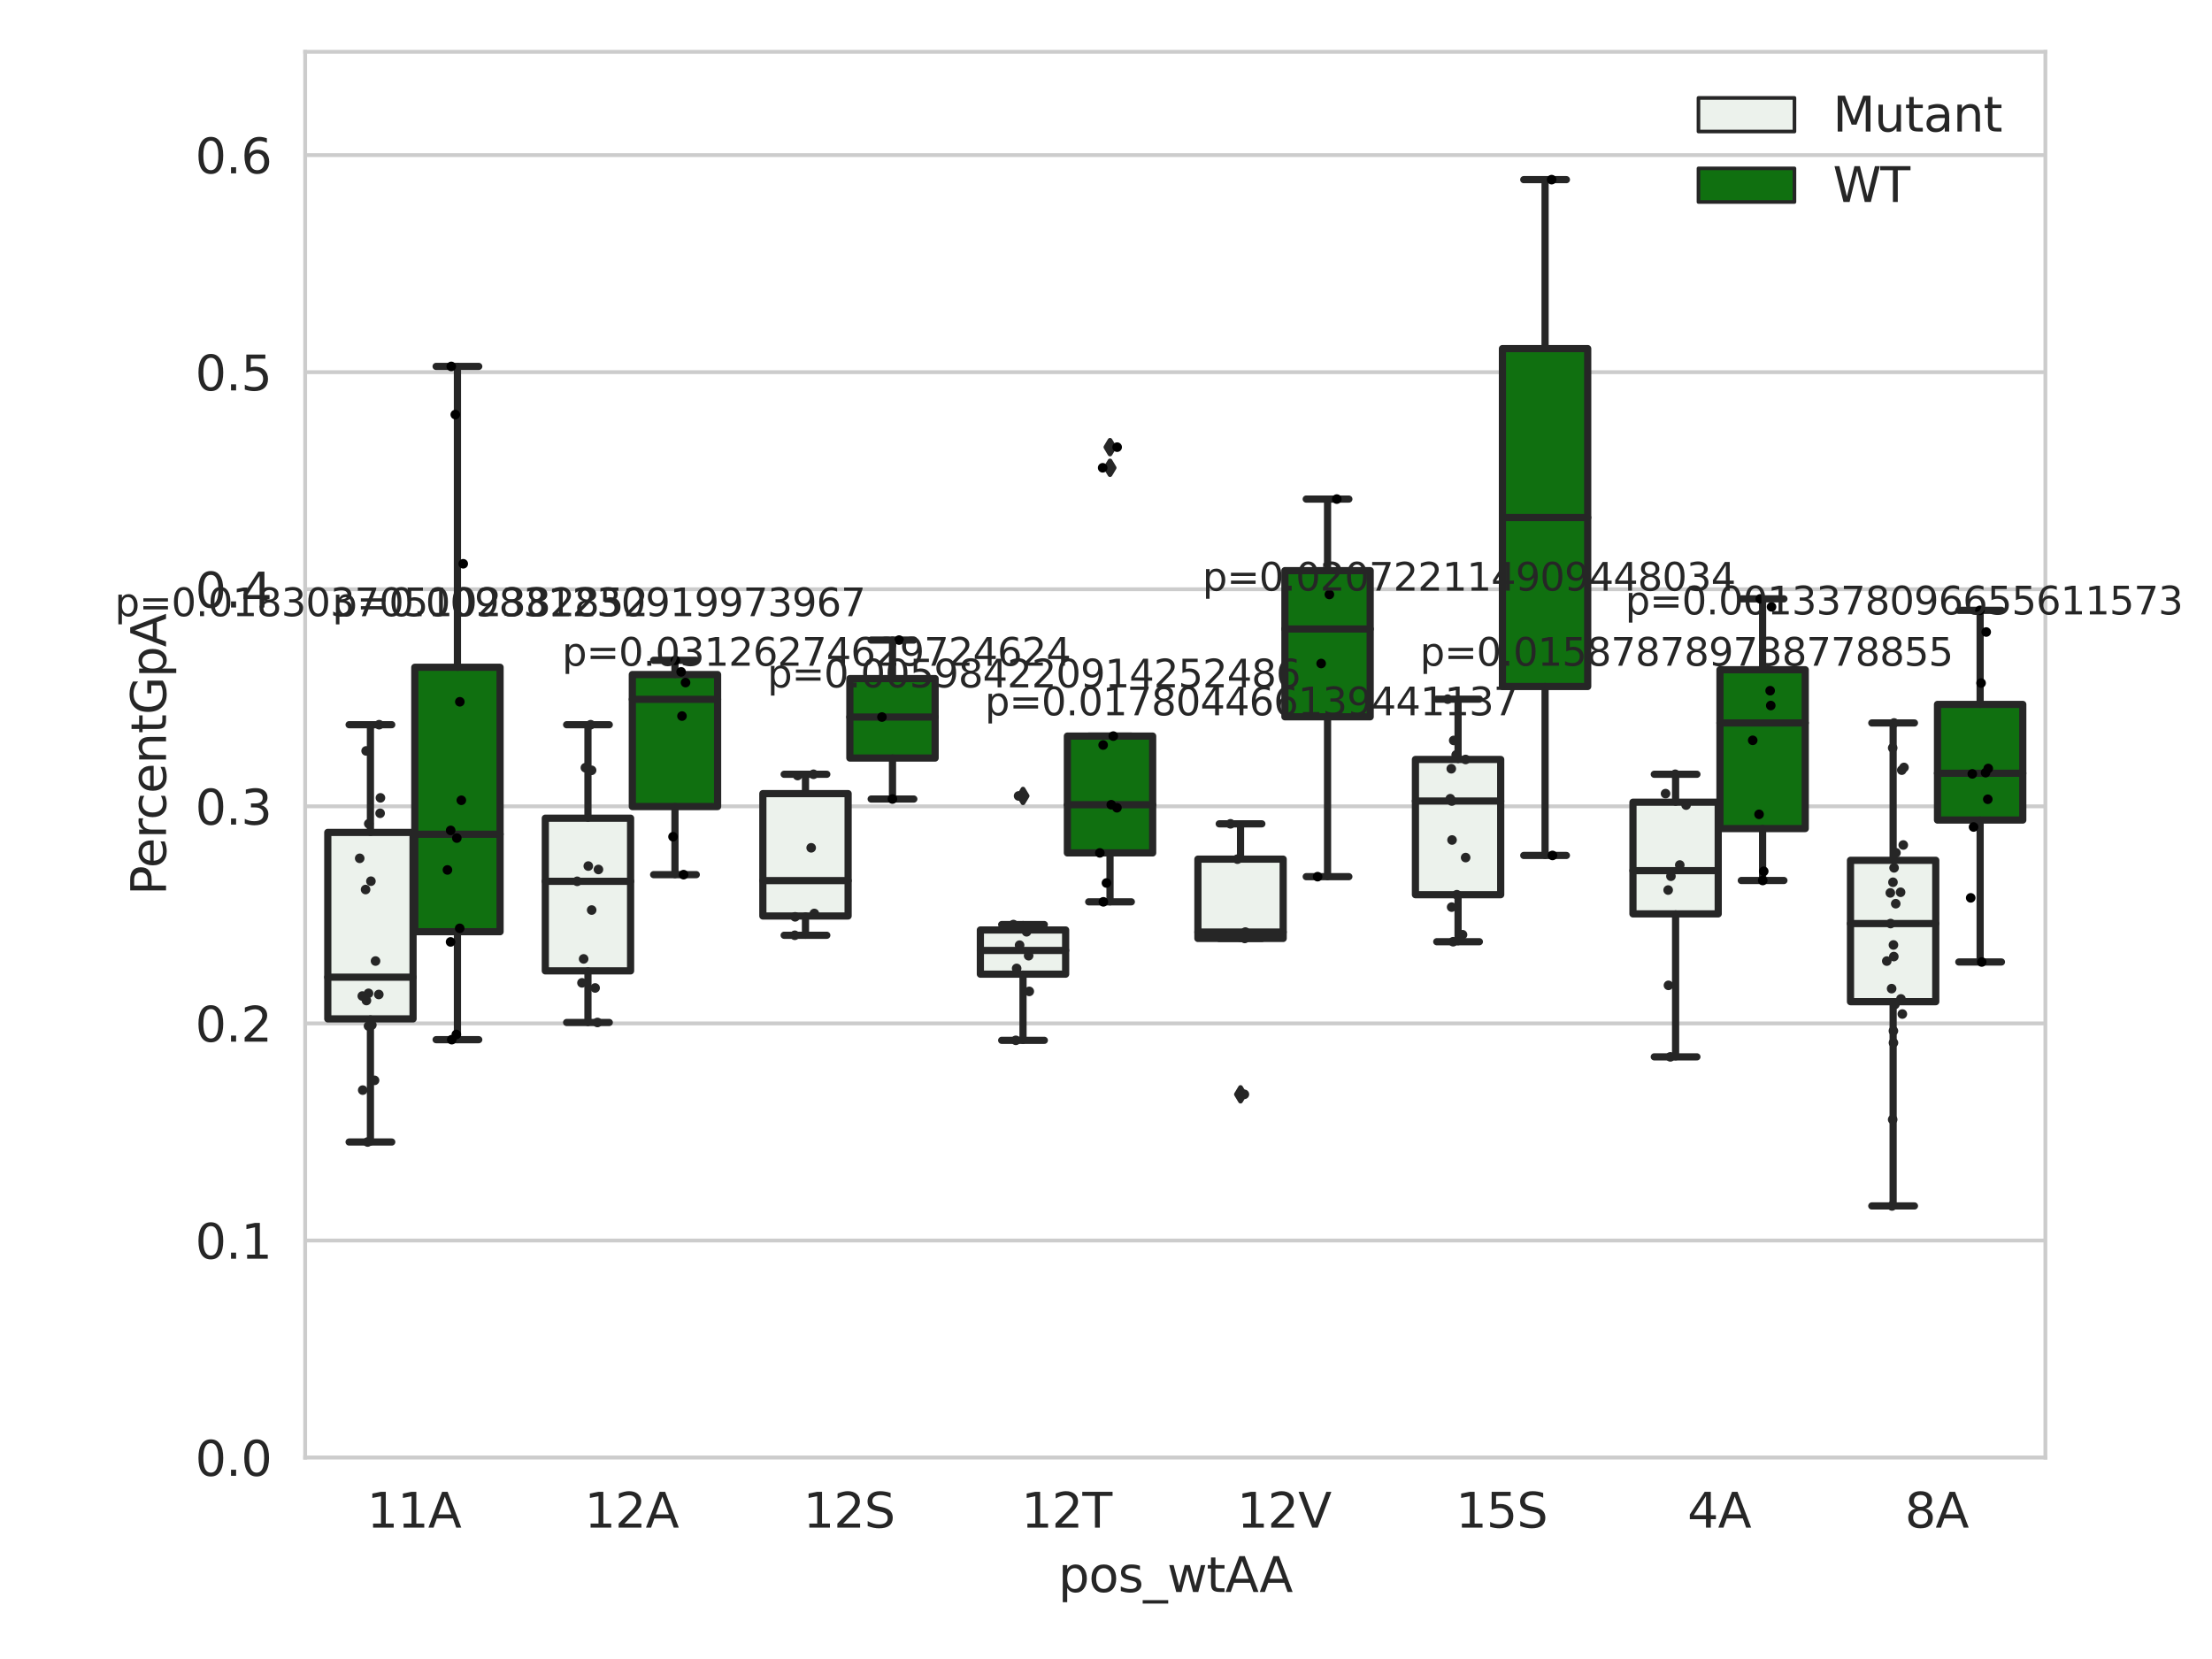 <?xml version="1.0" encoding="utf-8" standalone="no"?>
<!DOCTYPE svg PUBLIC "-//W3C//DTD SVG 1.1//EN"
  "http://www.w3.org/Graphics/SVG/1.1/DTD/svg11.dtd">
<svg xmlns:xlink="http://www.w3.org/1999/xlink" width="460.8pt" height="345.6pt" viewBox="0 0 460.8 345.6" xmlns="http://www.w3.org/2000/svg" version="1.1">
 <defs>
  <style type="text/css">*{stroke-linejoin: round; stroke-linecap: butt}</style>
 </defs>
 <g id="figure_1">
  <g id="patch_1">
   <path d="M 0 345.6 
L 460.8 345.6 
L 460.8 0 
L 0 0 
z
" style="fill: #ffffff"/>
  </g>
  <g id="axes_1">
   <g id="patch_2">
    <path d="M 63.571 303.64 
L 426.092 303.64 
L 426.092 10.8 
L 63.571 10.8 
z
" style="fill: #ffffff"/>
   </g>
   <g id="matplotlib.axis_1">
    <g id="xtick_1">
     <g id="text_1">
      <!-- 11A -->
      <g style="fill: #262626" transform="translate(76.446 318.238) scale(0.1 -0.1)">
       <defs>
        <path id="DejaVuSans-31" d="M 794 531 
L 1825 531 
L 1825 4091 
L 703 3866 
L 703 4441 
L 1819 4666 
L 2450 4666 
L 2450 531 
L 3481 531 
L 3481 0 
L 794 0 
L 794 531 
z
" transform="scale(0.016)"/>
        <path id="DejaVuSans-41" d="M 2188 4044 
L 1331 1722 
L 3047 1722 
L 2188 4044 
z
M 1831 4666 
L 2547 4666 
L 4325 0 
L 3669 0 
L 3244 1197 
L 1141 1197 
L 716 0 
L 50 0 
L 1831 4666 
z
" transform="scale(0.016)"/>
       </defs>
       <use xlink:href="#DejaVuSans-31"/>
       <use xlink:href="#DejaVuSans-31" x="63.623"/>
       <use xlink:href="#DejaVuSans-41" x="127.246"/>
      </g>
     </g>
    </g>
    <g id="xtick_2">
     <g id="text_2">
      <!-- 12A -->
      <g style="fill: #262626" transform="translate(121.761 318.238) scale(0.1 -0.1)">
       <defs>
        <path id="DejaVuSans-32" d="M 1228 531 
L 3431 531 
L 3431 0 
L 469 0 
L 469 531 
Q 828 903 1448 1529 
Q 2069 2156 2228 2338 
Q 2531 2678 2651 2914 
Q 2772 3150 2772 3378 
Q 2772 3750 2511 3984 
Q 2250 4219 1831 4219 
Q 1534 4219 1204 4116 
Q 875 4013 500 3803 
L 500 4441 
Q 881 4594 1212 4672 
Q 1544 4750 1819 4750 
Q 2544 4750 2975 4387 
Q 3406 4025 3406 3419 
Q 3406 3131 3298 2873 
Q 3191 2616 2906 2266 
Q 2828 2175 2409 1742 
Q 1991 1309 1228 531 
z
" transform="scale(0.016)"/>
       </defs>
       <use xlink:href="#DejaVuSans-31"/>
       <use xlink:href="#DejaVuSans-32" x="63.623"/>
       <use xlink:href="#DejaVuSans-41" x="127.246"/>
      </g>
     </g>
    </g>
    <g id="xtick_3">
     <g id="text_3">
      <!-- 12S -->
      <g style="fill: #262626" transform="translate(167.322 318.238) scale(0.1 -0.1)">
       <defs>
        <path id="DejaVuSans-53" d="M 3425 4513 
L 3425 3897 
Q 3066 4069 2747 4153 
Q 2428 4238 2131 4238 
Q 1616 4238 1336 4038 
Q 1056 3838 1056 3469 
Q 1056 3159 1242 3001 
Q 1428 2844 1947 2747 
L 2328 2669 
Q 3034 2534 3370 2195 
Q 3706 1856 3706 1288 
Q 3706 609 3251 259 
Q 2797 -91 1919 -91 
Q 1588 -91 1214 -16 
Q 841 59 441 206 
L 441 856 
Q 825 641 1194 531 
Q 1563 422 1919 422 
Q 2459 422 2753 634 
Q 3047 847 3047 1241 
Q 3047 1584 2836 1778 
Q 2625 1972 2144 2069 
L 1759 2144 
Q 1053 2284 737 2584 
Q 422 2884 422 3419 
Q 422 4038 858 4394 
Q 1294 4750 2059 4750 
Q 2388 4750 2728 4690 
Q 3069 4631 3425 4513 
z
" transform="scale(0.016)"/>
       </defs>
       <use xlink:href="#DejaVuSans-31"/>
       <use xlink:href="#DejaVuSans-32" x="63.623"/>
       <use xlink:href="#DejaVuSans-53" x="127.246"/>
      </g>
     </g>
    </g>
    <g id="xtick_4">
     <g id="text_4">
      <!-- 12T -->
      <g style="fill: #262626" transform="translate(212.758 318.238) scale(0.1 -0.1)">
       <defs>
        <path id="DejaVuSans-54" d="M -19 4666 
L 3928 4666 
L 3928 4134 
L 2272 4134 
L 2272 0 
L 1638 0 
L 1638 4134 
L -19 4134 
L -19 4666 
z
" transform="scale(0.016)"/>
       </defs>
       <use xlink:href="#DejaVuSans-31"/>
       <use xlink:href="#DejaVuSans-32" x="63.623"/>
       <use xlink:href="#DejaVuSans-54" x="127.246"/>
      </g>
     </g>
    </g>
    <g id="xtick_5">
     <g id="text_5">
      <!-- 12V -->
      <g style="fill: #262626" transform="translate(257.707 318.238) scale(0.1 -0.1)">
       <defs>
        <path id="DejaVuSans-56" d="M 1831 0 
L 50 4666 
L 709 4666 
L 2188 738 
L 3669 4666 
L 4325 4666 
L 2547 0 
L 1831 0 
z
" transform="scale(0.016)"/>
       </defs>
       <use xlink:href="#DejaVuSans-31"/>
       <use xlink:href="#DejaVuSans-32" x="63.623"/>
       <use xlink:href="#DejaVuSans-56" x="127.246"/>
      </g>
     </g>
    </g>
    <g id="xtick_6">
     <g id="text_6">
      <!-- 15S -->
      <g style="fill: #262626" transform="translate(303.268 318.238) scale(0.1 -0.1)">
       <defs>
        <path id="DejaVuSans-35" d="M 691 4666 
L 3169 4666 
L 3169 4134 
L 1269 4134 
L 1269 2991 
Q 1406 3038 1543 3061 
Q 1681 3084 1819 3084 
Q 2600 3084 3056 2656 
Q 3513 2228 3513 1497 
Q 3513 744 3044 326 
Q 2575 -91 1722 -91 
Q 1428 -91 1123 -41 
Q 819 9 494 109 
L 494 744 
Q 775 591 1075 516 
Q 1375 441 1709 441 
Q 2250 441 2565 725 
Q 2881 1009 2881 1497 
Q 2881 1984 2565 2268 
Q 2250 2553 1709 2553 
Q 1456 2553 1204 2497 
Q 953 2441 691 2322 
L 691 4666 
z
" transform="scale(0.016)"/>
       </defs>
       <use xlink:href="#DejaVuSans-31"/>
       <use xlink:href="#DejaVuSans-35" x="63.623"/>
       <use xlink:href="#DejaVuSans-53" x="127.246"/>
      </g>
     </g>
    </g>
    <g id="xtick_7">
     <g id="text_7">
      <!-- 4A -->
      <g style="fill: #262626" transform="translate(351.518 318.238) scale(0.1 -0.1)">
       <defs>
        <path id="DejaVuSans-34" d="M 2419 4116 
L 825 1625 
L 2419 1625 
L 2419 4116 
z
M 2253 4666 
L 3047 4666 
L 3047 1625 
L 3713 1625 
L 3713 1100 
L 3047 1100 
L 3047 0 
L 2419 0 
L 2419 1100 
L 313 1100 
L 313 1709 
L 2253 4666 
z
" transform="scale(0.016)"/>
       </defs>
       <use xlink:href="#DejaVuSans-34"/>
       <use xlink:href="#DejaVuSans-41" x="63.623"/>
      </g>
     </g>
    </g>
    <g id="xtick_8">
     <g id="text_8">
      <!-- 8A -->
      <g style="fill: #262626" transform="translate(396.833 318.238) scale(0.1 -0.1)">
       <defs>
        <path id="DejaVuSans-38" d="M 2034 2216 
Q 1584 2216 1326 1975 
Q 1069 1734 1069 1313 
Q 1069 891 1326 650 
Q 1584 409 2034 409 
Q 2484 409 2743 651 
Q 3003 894 3003 1313 
Q 3003 1734 2745 1975 
Q 2488 2216 2034 2216 
z
M 1403 2484 
Q 997 2584 770 2862 
Q 544 3141 544 3541 
Q 544 4100 942 4425 
Q 1341 4750 2034 4750 
Q 2731 4750 3128 4425 
Q 3525 4100 3525 3541 
Q 3525 3141 3298 2862 
Q 3072 2584 2669 2484 
Q 3125 2378 3379 2068 
Q 3634 1759 3634 1313 
Q 3634 634 3220 271 
Q 2806 -91 2034 -91 
Q 1263 -91 848 271 
Q 434 634 434 1313 
Q 434 1759 690 2068 
Q 947 2378 1403 2484 
z
M 1172 3481 
Q 1172 3119 1398 2916 
Q 1625 2713 2034 2713 
Q 2441 2713 2670 2916 
Q 2900 3119 2900 3481 
Q 2900 3844 2670 4047 
Q 2441 4250 2034 4250 
Q 1625 4250 1398 4047 
Q 1172 3844 1172 3481 
z
" transform="scale(0.016)"/>
       </defs>
       <use xlink:href="#DejaVuSans-38"/>
       <use xlink:href="#DejaVuSans-41" x="63.623"/>
      </g>
     </g>
    </g>
    <g id="text_9">
     <!-- pos_wtAA -->
     <g style="fill: #262626" transform="translate(220.466 331.638) scale(0.1 -0.1)">
      <defs>
       <path id="DejaVuSans-70" d="M 1159 525 
L 1159 -1331 
L 581 -1331 
L 581 3500 
L 1159 3500 
L 1159 2969 
Q 1341 3281 1617 3432 
Q 1894 3584 2278 3584 
Q 2916 3584 3314 3078 
Q 3713 2572 3713 1747 
Q 3713 922 3314 415 
Q 2916 -91 2278 -91 
Q 1894 -91 1617 61 
Q 1341 213 1159 525 
z
M 3116 1747 
Q 3116 2381 2855 2742 
Q 2594 3103 2138 3103 
Q 1681 3103 1420 2742 
Q 1159 2381 1159 1747 
Q 1159 1113 1420 752 
Q 1681 391 2138 391 
Q 2594 391 2855 752 
Q 3116 1113 3116 1747 
z
" transform="scale(0.016)"/>
       <path id="DejaVuSans-6f" d="M 1959 3097 
Q 1497 3097 1228 2736 
Q 959 2375 959 1747 
Q 959 1119 1226 758 
Q 1494 397 1959 397 
Q 2419 397 2687 759 
Q 2956 1122 2956 1747 
Q 2956 2369 2687 2733 
Q 2419 3097 1959 3097 
z
M 1959 3584 
Q 2709 3584 3137 3096 
Q 3566 2609 3566 1747 
Q 3566 888 3137 398 
Q 2709 -91 1959 -91 
Q 1206 -91 779 398 
Q 353 888 353 1747 
Q 353 2609 779 3096 
Q 1206 3584 1959 3584 
z
" transform="scale(0.016)"/>
       <path id="DejaVuSans-73" d="M 2834 3397 
L 2834 2853 
Q 2591 2978 2328 3040 
Q 2066 3103 1784 3103 
Q 1356 3103 1142 2972 
Q 928 2841 928 2578 
Q 928 2378 1081 2264 
Q 1234 2150 1697 2047 
L 1894 2003 
Q 2506 1872 2764 1633 
Q 3022 1394 3022 966 
Q 3022 478 2636 193 
Q 2250 -91 1575 -91 
Q 1294 -91 989 -36 
Q 684 19 347 128 
L 347 722 
Q 666 556 975 473 
Q 1284 391 1588 391 
Q 1994 391 2212 530 
Q 2431 669 2431 922 
Q 2431 1156 2273 1281 
Q 2116 1406 1581 1522 
L 1381 1569 
Q 847 1681 609 1914 
Q 372 2147 372 2553 
Q 372 3047 722 3315 
Q 1072 3584 1716 3584 
Q 2034 3584 2315 3537 
Q 2597 3491 2834 3397 
z
" transform="scale(0.016)"/>
       <path id="DejaVuSans-5f" d="M 3263 -1063 
L 3263 -1509 
L -63 -1509 
L -63 -1063 
L 3263 -1063 
z
" transform="scale(0.016)"/>
       <path id="DejaVuSans-77" d="M 269 3500 
L 844 3500 
L 1563 769 
L 2278 3500 
L 2956 3500 
L 3675 769 
L 4391 3500 
L 4966 3500 
L 4050 0 
L 3372 0 
L 2619 2869 
L 1863 0 
L 1184 0 
L 269 3500 
z
" transform="scale(0.016)"/>
       <path id="DejaVuSans-74" d="M 1172 4494 
L 1172 3500 
L 2356 3500 
L 2356 3053 
L 1172 3053 
L 1172 1153 
Q 1172 725 1289 603 
Q 1406 481 1766 481 
L 2356 481 
L 2356 0 
L 1766 0 
Q 1100 0 847 248 
Q 594 497 594 1153 
L 594 3053 
L 172 3053 
L 172 3500 
L 594 3500 
L 594 4494 
L 1172 4494 
z
" transform="scale(0.016)"/>
      </defs>
      <use xlink:href="#DejaVuSans-70"/>
      <use xlink:href="#DejaVuSans-6f" x="63.477"/>
      <use xlink:href="#DejaVuSans-73" x="124.658"/>
      <use xlink:href="#DejaVuSans-5f" x="176.758"/>
      <use xlink:href="#DejaVuSans-77" x="226.758"/>
      <use xlink:href="#DejaVuSans-74" x="308.545"/>
      <use xlink:href="#DejaVuSans-41" x="347.754"/>
      <use xlink:href="#DejaVuSans-41" x="418.912"/>
     </g>
    </g>
   </g>
   <g id="matplotlib.axis_2">
    <g id="ytick_1">
     <g id="line2d_1">
      <path d="M 63.571 303.64 
L 426.092 303.64 
" clip-path="url(#p7b5037ca47)" style="fill: none; stroke: #cccccc; stroke-width: 0.8; stroke-linecap: round"/>
     </g>
     <g id="text_10">
      <!-- 0.0 -->
      <g style="fill: #262626" transform="translate(40.668 307.439) scale(0.1 -0.1)">
       <defs>
        <path id="DejaVuSans-30" d="M 2034 4250 
Q 1547 4250 1301 3770 
Q 1056 3291 1056 2328 
Q 1056 1369 1301 889 
Q 1547 409 2034 409 
Q 2525 409 2770 889 
Q 3016 1369 3016 2328 
Q 3016 3291 2770 3770 
Q 2525 4250 2034 4250 
z
M 2034 4750 
Q 2819 4750 3233 4129 
Q 3647 3509 3647 2328 
Q 3647 1150 3233 529 
Q 2819 -91 2034 -91 
Q 1250 -91 836 529 
Q 422 1150 422 2328 
Q 422 3509 836 4129 
Q 1250 4750 2034 4750 
z
" transform="scale(0.016)"/>
        <path id="DejaVuSans-2e" d="M 684 794 
L 1344 794 
L 1344 0 
L 684 0 
L 684 794 
z
" transform="scale(0.016)"/>
       </defs>
       <use xlink:href="#DejaVuSans-30"/>
       <use xlink:href="#DejaVuSans-2e" x="63.623"/>
       <use xlink:href="#DejaVuSans-30" x="95.41"/>
      </g>
     </g>
    </g>
    <g id="ytick_2">
     <g id="line2d_2">
      <path d="M 63.571 258.418 
L 426.092 258.418 
" clip-path="url(#p7b5037ca47)" style="fill: none; stroke: #cccccc; stroke-width: 0.8; stroke-linecap: round"/>
     </g>
     <g id="text_11">
      <!-- 0.1 -->
      <g style="fill: #262626" transform="translate(40.668 262.218) scale(0.1 -0.1)">
       <use xlink:href="#DejaVuSans-30"/>
       <use xlink:href="#DejaVuSans-2e" x="63.623"/>
       <use xlink:href="#DejaVuSans-31" x="95.41"/>
      </g>
     </g>
    </g>
    <g id="ytick_3">
     <g id="line2d_3">
      <path d="M 63.571 213.197 
L 426.092 213.197 
" clip-path="url(#p7b5037ca47)" style="fill: none; stroke: #cccccc; stroke-width: 0.8; stroke-linecap: round"/>
     </g>
     <g id="text_12">
      <!-- 0.2 -->
      <g style="fill: #262626" transform="translate(40.668 216.996) scale(0.1 -0.1)">
       <use xlink:href="#DejaVuSans-30"/>
       <use xlink:href="#DejaVuSans-2e" x="63.623"/>
       <use xlink:href="#DejaVuSans-32" x="95.41"/>
      </g>
     </g>
    </g>
    <g id="ytick_4">
     <g id="line2d_4">
      <path d="M 63.571 167.975 
L 426.092 167.975 
" clip-path="url(#p7b5037ca47)" style="fill: none; stroke: #cccccc; stroke-width: 0.8; stroke-linecap: round"/>
     </g>
     <g id="text_13">
      <!-- 0.3 -->
      <g style="fill: #262626" transform="translate(40.668 171.775) scale(0.1 -0.1)">
       <defs>
        <path id="DejaVuSans-33" d="M 2597 2516 
Q 3050 2419 3304 2112 
Q 3559 1806 3559 1356 
Q 3559 666 3084 287 
Q 2609 -91 1734 -91 
Q 1441 -91 1130 -33 
Q 819 25 488 141 
L 488 750 
Q 750 597 1062 519 
Q 1375 441 1716 441 
Q 2309 441 2620 675 
Q 2931 909 2931 1356 
Q 2931 1769 2642 2001 
Q 2353 2234 1838 2234 
L 1294 2234 
L 1294 2753 
L 1863 2753 
Q 2328 2753 2575 2939 
Q 2822 3125 2822 3475 
Q 2822 3834 2567 4026 
Q 2313 4219 1838 4219 
Q 1578 4219 1281 4162 
Q 984 4106 628 3988 
L 628 4550 
Q 988 4650 1302 4700 
Q 1616 4750 1894 4750 
Q 2613 4750 3031 4423 
Q 3450 4097 3450 3541 
Q 3450 3153 3228 2886 
Q 3006 2619 2597 2516 
z
" transform="scale(0.016)"/>
       </defs>
       <use xlink:href="#DejaVuSans-30"/>
       <use xlink:href="#DejaVuSans-2e" x="63.623"/>
       <use xlink:href="#DejaVuSans-33" x="95.41"/>
      </g>
     </g>
    </g>
    <g id="ytick_5">
     <g id="line2d_5">
      <path d="M 63.571 122.754 
L 426.092 122.754 
" clip-path="url(#p7b5037ca47)" style="fill: none; stroke: #cccccc; stroke-width: 0.8; stroke-linecap: round"/>
     </g>
     <g id="text_14">
      <!-- 0.4 -->
      <g style="fill: #262626" transform="translate(40.668 126.553) scale(0.1 -0.1)">
       <use xlink:href="#DejaVuSans-30"/>
       <use xlink:href="#DejaVuSans-2e" x="63.623"/>
       <use xlink:href="#DejaVuSans-34" x="95.41"/>
      </g>
     </g>
    </g>
    <g id="ytick_6">
     <g id="line2d_6">
      <path d="M 63.571 77.532 
L 426.092 77.532 
" clip-path="url(#p7b5037ca47)" style="fill: none; stroke: #cccccc; stroke-width: 0.8; stroke-linecap: round"/>
     </g>
     <g id="text_15">
      <!-- 0.5 -->
      <g style="fill: #262626" transform="translate(40.668 81.332) scale(0.1 -0.1)">
       <use xlink:href="#DejaVuSans-30"/>
       <use xlink:href="#DejaVuSans-2e" x="63.623"/>
       <use xlink:href="#DejaVuSans-35" x="95.41"/>
      </g>
     </g>
    </g>
    <g id="ytick_7">
     <g id="line2d_7">
      <path d="M 63.571 32.311 
L 426.092 32.311 
" clip-path="url(#p7b5037ca47)" style="fill: none; stroke: #cccccc; stroke-width: 0.8; stroke-linecap: round"/>
     </g>
     <g id="text_16">
      <!-- 0.6 -->
      <g style="fill: #262626" transform="translate(40.668 36.11) scale(0.1 -0.1)">
       <defs>
        <path id="DejaVuSans-36" d="M 2113 2584 
Q 1688 2584 1439 2293 
Q 1191 2003 1191 1497 
Q 1191 994 1439 701 
Q 1688 409 2113 409 
Q 2538 409 2786 701 
Q 3034 994 3034 1497 
Q 3034 2003 2786 2293 
Q 2538 2584 2113 2584 
z
M 3366 4563 
L 3366 3988 
Q 3128 4100 2886 4159 
Q 2644 4219 2406 4219 
Q 1781 4219 1451 3797 
Q 1122 3375 1075 2522 
Q 1259 2794 1537 2939 
Q 1816 3084 2150 3084 
Q 2853 3084 3261 2657 
Q 3669 2231 3669 1497 
Q 3669 778 3244 343 
Q 2819 -91 2113 -91 
Q 1303 -91 875 529 
Q 447 1150 447 2328 
Q 447 3434 972 4092 
Q 1497 4750 2381 4750 
Q 2619 4750 2861 4703 
Q 3103 4656 3366 4563 
z
" transform="scale(0.016)"/>
       </defs>
       <use xlink:href="#DejaVuSans-30"/>
       <use xlink:href="#DejaVuSans-2e" x="63.623"/>
       <use xlink:href="#DejaVuSans-36" x="95.41"/>
      </g>
     </g>
    </g>
    <g id="text_17">
     <!-- PercentGpA -->
     <g style="fill: #262626" transform="translate(34.588 186.497) rotate(-90) scale(0.1 -0.1)">
      <defs>
       <path id="DejaVuSans-50" d="M 1259 4147 
L 1259 2394 
L 2053 2394 
Q 2494 2394 2734 2622 
Q 2975 2850 2975 3272 
Q 2975 3691 2734 3919 
Q 2494 4147 2053 4147 
L 1259 4147 
z
M 628 4666 
L 2053 4666 
Q 2838 4666 3239 4311 
Q 3641 3956 3641 3272 
Q 3641 2581 3239 2228 
Q 2838 1875 2053 1875 
L 1259 1875 
L 1259 0 
L 628 0 
L 628 4666 
z
" transform="scale(0.016)"/>
       <path id="DejaVuSans-65" d="M 3597 1894 
L 3597 1613 
L 953 1613 
Q 991 1019 1311 708 
Q 1631 397 2203 397 
Q 2534 397 2845 478 
Q 3156 559 3463 722 
L 3463 178 
Q 3153 47 2828 -22 
Q 2503 -91 2169 -91 
Q 1331 -91 842 396 
Q 353 884 353 1716 
Q 353 2575 817 3079 
Q 1281 3584 2069 3584 
Q 2775 3584 3186 3129 
Q 3597 2675 3597 1894 
z
M 3022 2063 
Q 3016 2534 2758 2815 
Q 2500 3097 2075 3097 
Q 1594 3097 1305 2825 
Q 1016 2553 972 2059 
L 3022 2063 
z
" transform="scale(0.016)"/>
       <path id="DejaVuSans-72" d="M 2631 2963 
Q 2534 3019 2420 3045 
Q 2306 3072 2169 3072 
Q 1681 3072 1420 2755 
Q 1159 2438 1159 1844 
L 1159 0 
L 581 0 
L 581 3500 
L 1159 3500 
L 1159 2956 
Q 1341 3275 1631 3429 
Q 1922 3584 2338 3584 
Q 2397 3584 2469 3576 
Q 2541 3569 2628 3553 
L 2631 2963 
z
" transform="scale(0.016)"/>
       <path id="DejaVuSans-63" d="M 3122 3366 
L 3122 2828 
Q 2878 2963 2633 3030 
Q 2388 3097 2138 3097 
Q 1578 3097 1268 2742 
Q 959 2388 959 1747 
Q 959 1106 1268 751 
Q 1578 397 2138 397 
Q 2388 397 2633 464 
Q 2878 531 3122 666 
L 3122 134 
Q 2881 22 2623 -34 
Q 2366 -91 2075 -91 
Q 1284 -91 818 406 
Q 353 903 353 1747 
Q 353 2603 823 3093 
Q 1294 3584 2113 3584 
Q 2378 3584 2631 3529 
Q 2884 3475 3122 3366 
z
" transform="scale(0.016)"/>
       <path id="DejaVuSans-6e" d="M 3513 2113 
L 3513 0 
L 2938 0 
L 2938 2094 
Q 2938 2591 2744 2837 
Q 2550 3084 2163 3084 
Q 1697 3084 1428 2787 
Q 1159 2491 1159 1978 
L 1159 0 
L 581 0 
L 581 3500 
L 1159 3500 
L 1159 2956 
Q 1366 3272 1645 3428 
Q 1925 3584 2291 3584 
Q 2894 3584 3203 3211 
Q 3513 2838 3513 2113 
z
" transform="scale(0.016)"/>
       <path id="DejaVuSans-47" d="M 3809 666 
L 3809 1919 
L 2778 1919 
L 2778 2438 
L 4434 2438 
L 4434 434 
Q 4069 175 3628 42 
Q 3188 -91 2688 -91 
Q 1594 -91 976 548 
Q 359 1188 359 2328 
Q 359 3472 976 4111 
Q 1594 4750 2688 4750 
Q 3144 4750 3555 4637 
Q 3966 4525 4313 4306 
L 4313 3634 
Q 3963 3931 3569 4081 
Q 3175 4231 2741 4231 
Q 1884 4231 1454 3753 
Q 1025 3275 1025 2328 
Q 1025 1384 1454 906 
Q 1884 428 2741 428 
Q 3075 428 3337 486 
Q 3600 544 3809 666 
z
" transform="scale(0.016)"/>
      </defs>
      <use xlink:href="#DejaVuSans-50"/>
      <use xlink:href="#DejaVuSans-65" x="56.678"/>
      <use xlink:href="#DejaVuSans-72" x="118.201"/>
      <use xlink:href="#DejaVuSans-63" x="157.064"/>
      <use xlink:href="#DejaVuSans-65" x="212.045"/>
      <use xlink:href="#DejaVuSans-6e" x="273.568"/>
      <use xlink:href="#DejaVuSans-74" x="336.947"/>
      <use xlink:href="#DejaVuSans-47" x="376.156"/>
      <use xlink:href="#DejaVuSans-70" x="453.646"/>
      <use xlink:href="#DejaVuSans-41" x="517.123"/>
     </g>
    </g>
   </g>
   <g id="patch_3">
    <path d="M 68.284 212.254 
L 86.048 212.254 
L 86.048 173.405 
L 68.284 173.405 
L 68.284 212.254 
z
" clip-path="url(#p7b5037ca47)" style="fill: #ecf2ec; stroke: #262626; stroke-width: 1.5; stroke-linejoin: miter"/>
   </g>
   <g id="patch_4">
    <path d="M 86.41 194.094 
L 104.174 194.094 
L 104.174 139.007 
L 86.41 139.007 
L 86.41 194.094 
z
" clip-path="url(#p7b5037ca47)" style="fill: #107010; stroke: #262626; stroke-width: 1.5; stroke-linejoin: miter"/>
   </g>
   <g id="patch_5">
    <path d="M 113.599 202.251 
L 131.363 202.251 
L 131.363 170.444 
L 113.599 170.444 
L 113.599 202.251 
z
" clip-path="url(#p7b5037ca47)" style="fill: #ecf2ec; stroke: #262626; stroke-width: 1.5; stroke-linejoin: miter"/>
   </g>
   <g id="patch_6">
    <path d="M 131.725 168.02 
L 149.489 168.02 
L 149.489 140.52 
L 131.725 140.52 
L 131.725 168.02 
z
" clip-path="url(#p7b5037ca47)" style="fill: #107010; stroke: #262626; stroke-width: 1.5; stroke-linejoin: miter"/>
   </g>
   <g id="patch_7">
    <path d="M 158.914 190.817 
L 176.678 190.817 
L 176.678 165.322 
L 158.914 165.322 
L 158.914 190.817 
z
" clip-path="url(#p7b5037ca47)" style="fill: #ecf2ec; stroke: #262626; stroke-width: 1.5; stroke-linejoin: miter"/>
   </g>
   <g id="patch_8">
    <path d="M 177.04 157.914 
L 194.804 157.914 
L 194.804 141.359 
L 177.04 141.359 
L 177.04 157.914 
z
" clip-path="url(#p7b5037ca47)" style="fill: #107010; stroke: #262626; stroke-width: 1.5; stroke-linejoin: miter"/>
   </g>
   <g id="patch_9">
    <path d="M 204.229 202.934 
L 221.993 202.934 
L 221.993 193.732 
L 204.229 193.732 
L 204.229 202.934 
z
" clip-path="url(#p7b5037ca47)" style="fill: #ecf2ec; stroke: #262626; stroke-width: 1.5; stroke-linejoin: miter"/>
   </g>
   <g id="patch_10">
    <path d="M 222.355 177.676 
L 240.119 177.676 
L 240.119 153.344 
L 222.355 153.344 
L 222.355 177.676 
z
" clip-path="url(#p7b5037ca47)" style="fill: #107010; stroke: #262626; stroke-width: 1.5; stroke-linejoin: miter"/>
   </g>
   <g id="patch_11">
    <path d="M 249.545 195.495 
L 267.308 195.495 
L 267.308 178.976 
L 249.545 178.976 
L 249.545 195.495 
z
" clip-path="url(#p7b5037ca47)" style="fill: #ecf2ec; stroke: #262626; stroke-width: 1.5; stroke-linejoin: miter"/>
   </g>
   <g id="patch_12">
    <path d="M 267.671 149.323 
L 285.434 149.323 
L 285.434 118.873 
L 267.671 118.873 
L 267.671 149.323 
z
" clip-path="url(#p7b5037ca47)" style="fill: #107010; stroke: #262626; stroke-width: 1.5; stroke-linejoin: miter"/>
   </g>
   <g id="patch_13">
    <path d="M 294.86 186.382 
L 312.623 186.382 
L 312.623 158.212 
L 294.86 158.212 
L 294.86 186.382 
z
" clip-path="url(#p7b5037ca47)" style="fill: #ecf2ec; stroke: #262626; stroke-width: 1.5; stroke-linejoin: miter"/>
   </g>
   <g id="patch_14">
    <path d="M 312.986 143.009 
L 330.749 143.009 
L 330.749 72.618 
L 312.986 72.618 
L 312.986 143.009 
z
" clip-path="url(#p7b5037ca47)" style="fill: #107010; stroke: #262626; stroke-width: 1.5; stroke-linejoin: miter"/>
   </g>
   <g id="patch_15">
    <path d="M 340.175 190.378 
L 357.938 190.378 
L 357.938 167.119 
L 340.175 167.119 
L 340.175 190.378 
z
" clip-path="url(#p7b5037ca47)" style="fill: #ecf2ec; stroke: #262626; stroke-width: 1.5; stroke-linejoin: miter"/>
   </g>
   <g id="patch_16">
    <path d="M 358.301 172.604 
L 376.064 172.604 
L 376.064 139.52 
L 358.301 139.52 
L 358.301 172.604 
z
" clip-path="url(#p7b5037ca47)" style="fill: #107010; stroke: #262626; stroke-width: 1.5; stroke-linejoin: miter"/>
   </g>
   <g id="patch_17">
    <path d="M 385.49 208.669 
L 403.254 208.669 
L 403.254 179.219 
L 385.49 179.219 
L 385.49 208.669 
z
" clip-path="url(#p7b5037ca47)" style="fill: #ecf2ec; stroke: #262626; stroke-width: 1.5; stroke-linejoin: miter"/>
   </g>
   <g id="patch_18">
    <path d="M 403.616 170.832 
L 421.38 170.832 
L 421.38 146.741 
L 403.616 146.741 
L 403.616 170.832 
z
" clip-path="url(#p7b5037ca47)" style="fill: #107010; stroke: #262626; stroke-width: 1.5; stroke-linejoin: miter"/>
   </g>
   <g id="patch_19">
    <path d="M 86.229 303.64 
L 86.229 303.64 
L 86.229 303.64 
L 86.229 303.64 
z
" clip-path="url(#p7b5037ca47)" style="fill: #ecf2ec; stroke: #262626; stroke-width: 0.75; stroke-linejoin: miter"/>
   </g>
   <g id="patch_20">
    <path d="M 86.229 303.64 
L 86.229 303.64 
L 86.229 303.64 
L 86.229 303.64 
z
" clip-path="url(#p7b5037ca47)" style="fill: #107010; stroke: #262626; stroke-width: 0.75; stroke-linejoin: miter"/>
   </g>
   <g id="PathCollection_1"/>
   <g id="PathCollection_2"/>
   <g id="line2d_8">
    <path d="M 77.166 212.254 
L 77.166 237.901 
" clip-path="url(#p7b5037ca47)" style="fill: none; stroke: #262626; stroke-width: 1.5; stroke-linecap: round"/>
   </g>
   <g id="line2d_9">
    <path d="M 77.166 173.405 
L 77.166 150.967 
" clip-path="url(#p7b5037ca47)" style="fill: none; stroke: #262626; stroke-width: 1.5; stroke-linecap: round"/>
   </g>
   <g id="line2d_10">
    <path d="M 72.725 237.901 
L 81.607 237.901 
" clip-path="url(#p7b5037ca47)" style="fill: none; stroke: #262626; stroke-width: 1.5; stroke-linecap: round"/>
   </g>
   <g id="line2d_11">
    <path d="M 72.725 150.967 
L 81.607 150.967 
" clip-path="url(#p7b5037ca47)" style="fill: none; stroke: #262626; stroke-width: 1.5; stroke-linecap: round"/>
   </g>
   <g id="line2d_12"/>
   <g id="line2d_13">
    <path d="M 95.292 194.094 
L 95.292 216.582 
" clip-path="url(#p7b5037ca47)" style="fill: none; stroke: #262626; stroke-width: 1.5; stroke-linecap: round"/>
   </g>
   <g id="line2d_14">
    <path d="M 95.292 139.007 
L 95.292 76.331 
" clip-path="url(#p7b5037ca47)" style="fill: none; stroke: #262626; stroke-width: 1.5; stroke-linecap: round"/>
   </g>
   <g id="line2d_15">
    <path d="M 90.851 216.582 
L 99.733 216.582 
" clip-path="url(#p7b5037ca47)" style="fill: none; stroke: #262626; stroke-width: 1.5; stroke-linecap: round"/>
   </g>
   <g id="line2d_16">
    <path d="M 90.851 76.331 
L 99.733 76.331 
" clip-path="url(#p7b5037ca47)" style="fill: none; stroke: #262626; stroke-width: 1.5; stroke-linecap: round"/>
   </g>
   <g id="line2d_17"/>
   <g id="line2d_18">
    <path d="M 122.481 202.251 
L 122.481 213 
" clip-path="url(#p7b5037ca47)" style="fill: none; stroke: #262626; stroke-width: 1.5; stroke-linecap: round"/>
   </g>
   <g id="line2d_19">
    <path d="M 122.481 170.444 
L 122.481 150.972 
" clip-path="url(#p7b5037ca47)" style="fill: none; stroke: #262626; stroke-width: 1.5; stroke-linecap: round"/>
   </g>
   <g id="line2d_20">
    <path d="M 118.04 213 
L 126.922 213 
" clip-path="url(#p7b5037ca47)" style="fill: none; stroke: #262626; stroke-width: 1.5; stroke-linecap: round"/>
   </g>
   <g id="line2d_21">
    <path d="M 118.04 150.972 
L 126.922 150.972 
" clip-path="url(#p7b5037ca47)" style="fill: none; stroke: #262626; stroke-width: 1.5; stroke-linecap: round"/>
   </g>
   <g id="line2d_22"/>
   <g id="line2d_23">
    <path d="M 140.607 168.02 
L 140.607 182.203 
" clip-path="url(#p7b5037ca47)" style="fill: none; stroke: #262626; stroke-width: 1.5; stroke-linecap: round"/>
   </g>
   <g id="line2d_24">
    <path d="M 140.607 140.52 
L 140.607 137.557 
" clip-path="url(#p7b5037ca47)" style="fill: none; stroke: #262626; stroke-width: 1.5; stroke-linecap: round"/>
   </g>
   <g id="line2d_25">
    <path d="M 136.166 182.203 
L 145.048 182.203 
" clip-path="url(#p7b5037ca47)" style="fill: none; stroke: #262626; stroke-width: 1.5; stroke-linecap: round"/>
   </g>
   <g id="line2d_26">
    <path d="M 136.166 137.557 
L 145.048 137.557 
" clip-path="url(#p7b5037ca47)" style="fill: none; stroke: #262626; stroke-width: 1.5; stroke-linecap: round"/>
   </g>
   <g id="line2d_27"/>
   <g id="line2d_28">
    <path d="M 167.796 190.817 
L 167.796 194.834 
" clip-path="url(#p7b5037ca47)" style="fill: none; stroke: #262626; stroke-width: 1.5; stroke-linecap: round"/>
   </g>
   <g id="line2d_29">
    <path d="M 167.796 165.322 
L 167.796 161.296 
" clip-path="url(#p7b5037ca47)" style="fill: none; stroke: #262626; stroke-width: 1.5; stroke-linecap: round"/>
   </g>
   <g id="line2d_30">
    <path d="M 163.355 194.834 
L 172.237 194.834 
" clip-path="url(#p7b5037ca47)" style="fill: none; stroke: #262626; stroke-width: 1.5; stroke-linecap: round"/>
   </g>
   <g id="line2d_31">
    <path d="M 163.355 161.296 
L 172.237 161.296 
" clip-path="url(#p7b5037ca47)" style="fill: none; stroke: #262626; stroke-width: 1.5; stroke-linecap: round"/>
   </g>
   <g id="line2d_32"/>
   <g id="line2d_33">
    <path d="M 185.922 157.914 
L 185.922 166.453 
" clip-path="url(#p7b5037ca47)" style="fill: none; stroke: #262626; stroke-width: 1.5; stroke-linecap: round"/>
   </g>
   <g id="line2d_34">
    <path d="M 185.922 141.359 
L 185.922 133.341 
" clip-path="url(#p7b5037ca47)" style="fill: none; stroke: #262626; stroke-width: 1.5; stroke-linecap: round"/>
   </g>
   <g id="line2d_35">
    <path d="M 181.481 166.453 
L 190.363 166.453 
" clip-path="url(#p7b5037ca47)" style="fill: none; stroke: #262626; stroke-width: 1.5; stroke-linecap: round"/>
   </g>
   <g id="line2d_36">
    <path d="M 181.481 133.341 
L 190.363 133.341 
" clip-path="url(#p7b5037ca47)" style="fill: none; stroke: #262626; stroke-width: 1.5; stroke-linecap: round"/>
   </g>
   <g id="line2d_37"/>
   <g id="line2d_38">
    <path d="M 213.111 202.934 
L 213.111 216.72 
" clip-path="url(#p7b5037ca47)" style="fill: none; stroke: #262626; stroke-width: 1.5; stroke-linecap: round"/>
   </g>
   <g id="line2d_39">
    <path d="M 213.111 193.732 
L 213.111 192.604 
" clip-path="url(#p7b5037ca47)" style="fill: none; stroke: #262626; stroke-width: 1.5; stroke-linecap: round"/>
   </g>
   <g id="line2d_40">
    <path d="M 208.67 216.72 
L 217.552 216.72 
" clip-path="url(#p7b5037ca47)" style="fill: none; stroke: #262626; stroke-width: 1.5; stroke-linecap: round"/>
   </g>
   <g id="line2d_41">
    <path d="M 208.67 192.604 
L 217.552 192.604 
" clip-path="url(#p7b5037ca47)" style="fill: none; stroke: #262626; stroke-width: 1.5; stroke-linecap: round"/>
   </g>
   <g id="line2d_42">
    <defs>
     <path id="m73cf71af54" d="M -0 1.414 
L 0.849 0 
L 0 -1.414 
L -0.849 -0 
z
" style="stroke: #262626; stroke-linejoin: miter"/>
    </defs>
    <g clip-path="url(#p7b5037ca47)">
     <use xlink:href="#m73cf71af54" x="213.111" y="165.809" style="fill: #262626; stroke: #262626; stroke-linejoin: miter"/>
    </g>
   </g>
   <g id="line2d_43">
    <path d="M 231.237 177.676 
L 231.237 187.867 
" clip-path="url(#p7b5037ca47)" style="fill: none; stroke: #262626; stroke-width: 1.5; stroke-linecap: round"/>
   </g>
   <g id="line2d_44">
    <path d="M 231.237 153.344 
L 231.237 153.344 
" clip-path="url(#p7b5037ca47)" style="fill: none; stroke: #262626; stroke-width: 1.5; stroke-linecap: round"/>
   </g>
   <g id="line2d_45">
    <path d="M 226.796 187.867 
L 235.678 187.867 
" clip-path="url(#p7b5037ca47)" style="fill: none; stroke: #262626; stroke-width: 1.5; stroke-linecap: round"/>
   </g>
   <g id="line2d_46">
    <path d="M 226.796 153.344 
L 235.678 153.344 
" clip-path="url(#p7b5037ca47)" style="fill: none; stroke: #262626; stroke-width: 1.5; stroke-linecap: round"/>
   </g>
   <g id="line2d_47">
    <g clip-path="url(#p7b5037ca47)">
     <use xlink:href="#m73cf71af54" x="231.237" y="93.15" style="fill: #262626; stroke: #262626; stroke-linejoin: miter"/>
     <use xlink:href="#m73cf71af54" x="231.237" y="97.449" style="fill: #262626; stroke: #262626; stroke-linejoin: miter"/>
    </g>
   </g>
   <g id="line2d_48">
    <path d="M 258.426 195.495 
L 258.426 195.495 
" clip-path="url(#p7b5037ca47)" style="fill: none; stroke: #262626; stroke-width: 1.5; stroke-linecap: round"/>
   </g>
   <g id="line2d_49">
    <path d="M 258.426 178.976 
L 258.426 171.62 
" clip-path="url(#p7b5037ca47)" style="fill: none; stroke: #262626; stroke-width: 1.5; stroke-linecap: round"/>
   </g>
   <g id="line2d_50">
    <path d="M 253.985 195.495 
L 262.867 195.495 
" clip-path="url(#p7b5037ca47)" style="fill: none; stroke: #262626; stroke-width: 1.5; stroke-linecap: round"/>
   </g>
   <g id="line2d_51">
    <path d="M 253.985 171.62 
L 262.867 171.62 
" clip-path="url(#p7b5037ca47)" style="fill: none; stroke: #262626; stroke-width: 1.5; stroke-linecap: round"/>
   </g>
   <g id="line2d_52">
    <g clip-path="url(#p7b5037ca47)">
     <use xlink:href="#m73cf71af54" x="258.426" y="227.968" style="fill: #262626; stroke: #262626; stroke-linejoin: miter"/>
    </g>
   </g>
   <g id="line2d_53">
    <path d="M 276.552 149.323 
L 276.552 182.626 
" clip-path="url(#p7b5037ca47)" style="fill: none; stroke: #262626; stroke-width: 1.5; stroke-linecap: round"/>
   </g>
   <g id="line2d_54">
    <path d="M 276.552 118.873 
L 276.552 103.966 
" clip-path="url(#p7b5037ca47)" style="fill: none; stroke: #262626; stroke-width: 1.5; stroke-linecap: round"/>
   </g>
   <g id="line2d_55">
    <path d="M 272.112 182.626 
L 280.993 182.626 
" clip-path="url(#p7b5037ca47)" style="fill: none; stroke: #262626; stroke-width: 1.5; stroke-linecap: round"/>
   </g>
   <g id="line2d_56">
    <path d="M 272.112 103.966 
L 280.993 103.966 
" clip-path="url(#p7b5037ca47)" style="fill: none; stroke: #262626; stroke-width: 1.5; stroke-linecap: round"/>
   </g>
   <g id="line2d_57"/>
   <g id="line2d_58">
    <path d="M 303.741 186.382 
L 303.741 196.177 
" clip-path="url(#p7b5037ca47)" style="fill: none; stroke: #262626; stroke-width: 1.5; stroke-linecap: round"/>
   </g>
   <g id="line2d_59">
    <path d="M 303.741 158.212 
L 303.741 145.646 
" clip-path="url(#p7b5037ca47)" style="fill: none; stroke: #262626; stroke-width: 1.5; stroke-linecap: round"/>
   </g>
   <g id="line2d_60">
    <path d="M 299.301 196.177 
L 308.182 196.177 
" clip-path="url(#p7b5037ca47)" style="fill: none; stroke: #262626; stroke-width: 1.5; stroke-linecap: round"/>
   </g>
   <g id="line2d_61">
    <path d="M 299.301 145.646 
L 308.182 145.646 
" clip-path="url(#p7b5037ca47)" style="fill: none; stroke: #262626; stroke-width: 1.5; stroke-linecap: round"/>
   </g>
   <g id="line2d_62"/>
   <g id="line2d_63">
    <path d="M 321.868 143.009 
L 321.868 178.205 
" clip-path="url(#p7b5037ca47)" style="fill: none; stroke: #262626; stroke-width: 1.5; stroke-linecap: round"/>
   </g>
   <g id="line2d_64">
    <path d="M 321.868 72.618 
L 321.868 37.422 
" clip-path="url(#p7b5037ca47)" style="fill: none; stroke: #262626; stroke-width: 1.5; stroke-linecap: round"/>
   </g>
   <g id="line2d_65">
    <path d="M 317.427 178.205 
L 326.308 178.205 
" clip-path="url(#p7b5037ca47)" style="fill: none; stroke: #262626; stroke-width: 1.5; stroke-linecap: round"/>
   </g>
   <g id="line2d_66">
    <path d="M 317.427 37.422 
L 326.308 37.422 
" clip-path="url(#p7b5037ca47)" style="fill: none; stroke: #262626; stroke-width: 1.5; stroke-linecap: round"/>
   </g>
   <g id="line2d_67"/>
   <g id="line2d_68">
    <path d="M 349.057 190.378 
L 349.057 220.161 
" clip-path="url(#p7b5037ca47)" style="fill: none; stroke: #262626; stroke-width: 1.5; stroke-linecap: round"/>
   </g>
   <g id="line2d_69">
    <path d="M 349.057 167.119 
L 349.057 161.295 
" clip-path="url(#p7b5037ca47)" style="fill: none; stroke: #262626; stroke-width: 1.5; stroke-linecap: round"/>
   </g>
   <g id="line2d_70">
    <path d="M 344.616 220.161 
L 353.497 220.161 
" clip-path="url(#p7b5037ca47)" style="fill: none; stroke: #262626; stroke-width: 1.5; stroke-linecap: round"/>
   </g>
   <g id="line2d_71">
    <path d="M 344.616 161.295 
L 353.497 161.295 
" clip-path="url(#p7b5037ca47)" style="fill: none; stroke: #262626; stroke-width: 1.5; stroke-linecap: round"/>
   </g>
   <g id="line2d_72"/>
   <g id="line2d_73">
    <path d="M 367.183 172.604 
L 367.183 183.423 
" clip-path="url(#p7b5037ca47)" style="fill: none; stroke: #262626; stroke-width: 1.5; stroke-linecap: round"/>
   </g>
   <g id="line2d_74">
    <path d="M 367.183 139.52 
L 367.183 124.753 
" clip-path="url(#p7b5037ca47)" style="fill: none; stroke: #262626; stroke-width: 1.5; stroke-linecap: round"/>
   </g>
   <g id="line2d_75">
    <path d="M 362.742 183.423 
L 371.624 183.423 
" clip-path="url(#p7b5037ca47)" style="fill: none; stroke: #262626; stroke-width: 1.5; stroke-linecap: round"/>
   </g>
   <g id="line2d_76">
    <path d="M 362.742 124.753 
L 371.624 124.753 
" clip-path="url(#p7b5037ca47)" style="fill: none; stroke: #262626; stroke-width: 1.5; stroke-linecap: round"/>
   </g>
   <g id="line2d_77"/>
   <g id="line2d_78">
    <path d="M 394.372 208.669 
L 394.372 251.221 
" clip-path="url(#p7b5037ca47)" style="fill: none; stroke: #262626; stroke-width: 1.5; stroke-linecap: round"/>
   </g>
   <g id="line2d_79">
    <path d="M 394.372 179.219 
L 394.372 150.605 
" clip-path="url(#p7b5037ca47)" style="fill: none; stroke: #262626; stroke-width: 1.5; stroke-linecap: round"/>
   </g>
   <g id="line2d_80">
    <path d="M 389.931 251.221 
L 398.813 251.221 
" clip-path="url(#p7b5037ca47)" style="fill: none; stroke: #262626; stroke-width: 1.5; stroke-linecap: round"/>
   </g>
   <g id="line2d_81">
    <path d="M 389.931 150.605 
L 398.813 150.605 
" clip-path="url(#p7b5037ca47)" style="fill: none; stroke: #262626; stroke-width: 1.5; stroke-linecap: round"/>
   </g>
   <g id="line2d_82"/>
   <g id="line2d_83">
    <path d="M 412.498 170.832 
L 412.498 200.399 
" clip-path="url(#p7b5037ca47)" style="fill: none; stroke: #262626; stroke-width: 1.5; stroke-linecap: round"/>
   </g>
   <g id="line2d_84">
    <path d="M 412.498 146.741 
L 412.498 127.143 
" clip-path="url(#p7b5037ca47)" style="fill: none; stroke: #262626; stroke-width: 1.5; stroke-linecap: round"/>
   </g>
   <g id="line2d_85">
    <path d="M 408.057 200.399 
L 416.939 200.399 
" clip-path="url(#p7b5037ca47)" style="fill: none; stroke: #262626; stroke-width: 1.5; stroke-linecap: round"/>
   </g>
   <g id="line2d_86">
    <path d="M 408.057 127.143 
L 416.939 127.143 
" clip-path="url(#p7b5037ca47)" style="fill: none; stroke: #262626; stroke-width: 1.5; stroke-linecap: round"/>
   </g>
   <g id="line2d_87"/>
   <g id="line2d_88">
    <path d="M 68.284 203.566 
L 86.048 203.566 
" clip-path="url(#p7b5037ca47)" style="fill: none; stroke: #262626; stroke-width: 1.5; stroke-linecap: round"/>
   </g>
   <g id="line2d_89">
    <path d="M 86.41 173.786 
L 104.174 173.786 
" clip-path="url(#p7b5037ca47)" style="fill: none; stroke: #262626; stroke-width: 1.5; stroke-linecap: round"/>
   </g>
   <g id="line2d_90">
    <path d="M 113.599 183.594 
L 131.363 183.594 
" clip-path="url(#p7b5037ca47)" style="fill: none; stroke: #262626; stroke-width: 1.5; stroke-linecap: round"/>
   </g>
   <g id="line2d_91">
    <path d="M 131.725 145.681 
L 149.489 145.681 
" clip-path="url(#p7b5037ca47)" style="fill: none; stroke: #262626; stroke-width: 1.5; stroke-linecap: round"/>
   </g>
   <g id="line2d_92">
    <path d="M 158.914 183.452 
L 176.678 183.452 
" clip-path="url(#p7b5037ca47)" style="fill: none; stroke: #262626; stroke-width: 1.5; stroke-linecap: round"/>
   </g>
   <g id="line2d_93">
    <path d="M 177.04 149.376 
L 194.804 149.376 
" clip-path="url(#p7b5037ca47)" style="fill: none; stroke: #262626; stroke-width: 1.5; stroke-linecap: round"/>
   </g>
   <g id="line2d_94">
    <path d="M 204.229 197.992 
L 221.993 197.992 
" clip-path="url(#p7b5037ca47)" style="fill: none; stroke: #262626; stroke-width: 1.5; stroke-linecap: round"/>
   </g>
   <g id="line2d_95">
    <path d="M 222.355 167.639 
L 240.119 167.639 
" clip-path="url(#p7b5037ca47)" style="fill: none; stroke: #262626; stroke-width: 1.5; stroke-linecap: round"/>
   </g>
   <g id="line2d_96">
    <path d="M 249.545 194.167 
L 267.308 194.167 
" clip-path="url(#p7b5037ca47)" style="fill: none; stroke: #262626; stroke-width: 1.5; stroke-linecap: round"/>
   </g>
   <g id="line2d_97">
    <path d="M 267.671 131.032 
L 285.434 131.032 
" clip-path="url(#p7b5037ca47)" style="fill: none; stroke: #262626; stroke-width: 1.5; stroke-linecap: round"/>
   </g>
   <g id="line2d_98">
    <path d="M 294.86 166.876 
L 312.623 166.876 
" clip-path="url(#p7b5037ca47)" style="fill: none; stroke: #262626; stroke-width: 1.5; stroke-linecap: round"/>
   </g>
   <g id="line2d_99">
    <path d="M 312.986 107.813 
L 330.749 107.813 
" clip-path="url(#p7b5037ca47)" style="fill: none; stroke: #262626; stroke-width: 1.5; stroke-linecap: round"/>
   </g>
   <g id="line2d_100">
    <path d="M 340.175 181.367 
L 357.938 181.367 
" clip-path="url(#p7b5037ca47)" style="fill: none; stroke: #262626; stroke-width: 1.5; stroke-linecap: round"/>
   </g>
   <g id="line2d_101">
    <path d="M 358.301 150.599 
L 376.064 150.599 
" clip-path="url(#p7b5037ca47)" style="fill: none; stroke: #262626; stroke-width: 1.5; stroke-linecap: round"/>
   </g>
   <g id="line2d_102">
    <path d="M 385.49 192.398 
L 403.254 192.398 
" clip-path="url(#p7b5037ca47)" style="fill: none; stroke: #262626; stroke-width: 1.5; stroke-linecap: round"/>
   </g>
   <g id="line2d_103">
    <path d="M 403.616 161.088 
L 421.38 161.088 
" clip-path="url(#p7b5037ca47)" style="fill: none; stroke: #262626; stroke-width: 1.5; stroke-linecap: round"/>
   </g>
   <g id="patch_21">
    <path d="M 63.571 303.64 
L 63.571 10.8 
" style="fill: none; stroke: #cccccc; stroke-width: 0.8; stroke-linejoin: miter; stroke-linecap: square"/>
   </g>
   <g id="patch_22">
    <path d="M 426.092 303.64 
L 426.092 10.8 
" style="fill: none; stroke: #cccccc; stroke-width: 0.8; stroke-linejoin: miter; stroke-linecap: square"/>
   </g>
   <g id="patch_23">
    <path d="M 63.571 303.64 
L 426.092 303.64 
" style="fill: none; stroke: #cccccc; stroke-width: 0.8; stroke-linejoin: miter; stroke-linecap: square"/>
   </g>
   <g id="patch_24">
    <path d="M 63.571 10.8 
L 426.092 10.8 
" style="fill: none; stroke: #cccccc; stroke-width: 0.8; stroke-linejoin: miter; stroke-linecap: square"/>
   </g>
   <g id="PathCollection_3">
    <defs>
     <path id="C0_0_b022f79326" d="M 0 1 
C 0.265 1 0.52 0.895 0.707 0.707 
C 0.895 0.52 1 0.265 1 -0 
C 1 -0.265 0.895 -0.52 0.707 -0.707 
C 0.52 -0.895 0.265 -1 0 -1 
C -0.265 -1 -0.52 -0.895 -0.707 -0.707 
C -0.895 -0.52 -1 -0.265 -1 0 
C -1 0.265 -0.895 0.52 -0.707 0.707 
C -0.52 0.895 -0.265 1 0 1 
z
"/>
    </defs>
    <g clip-path="url(#p7b5037ca47)">
     <use xlink:href="#C0_0_b022f79326" x="78.028" y="225.057" style="fill: #262626"/>
    </g>
    <g clip-path="url(#p7b5037ca47)">
     <use xlink:href="#C0_0_b022f79326" x="79.252" y="166.206" style="fill: #262626"/>
    </g>
    <g clip-path="url(#p7b5037ca47)">
     <use xlink:href="#C0_0_b022f79326" x="76.157" y="185.307" style="fill: #262626"/>
    </g>
    <g clip-path="url(#p7b5037ca47)">
     <use xlink:href="#C0_0_b022f79326" x="74.933" y="178.805" style="fill: #262626"/>
    </g>
    <g clip-path="url(#p7b5037ca47)">
     <use xlink:href="#C0_0_b022f79326" x="76.335" y="208.431" style="fill: #262626"/>
    </g>
    <g clip-path="url(#p7b5037ca47)">
     <use xlink:href="#C0_0_b022f79326" x="77.462" y="213.528" style="fill: #262626"/>
    </g>
    <g clip-path="url(#p7b5037ca47)">
     <use xlink:href="#C0_0_b022f79326" x="75.563" y="227.092" style="fill: #262626"/>
    </g>
    <g clip-path="url(#p7b5037ca47)">
     <use xlink:href="#C0_0_b022f79326" x="78.983" y="150.967" style="fill: #262626"/>
    </g>
    <g clip-path="url(#p7b5037ca47)">
     <use xlink:href="#C0_0_b022f79326" x="76.272" y="156.429" style="fill: #262626"/>
    </g>
    <g clip-path="url(#p7b5037ca47)">
     <use xlink:href="#C0_0_b022f79326" x="76.586" y="237.901" style="fill: #262626"/>
    </g>
    <g clip-path="url(#p7b5037ca47)">
     <use xlink:href="#C0_0_b022f79326" x="76.823" y="171.605" style="fill: #262626"/>
    </g>
    <g clip-path="url(#p7b5037ca47)">
     <use xlink:href="#C0_0_b022f79326" x="78.912" y="207.169" style="fill: #262626"/>
    </g>
    <g clip-path="url(#p7b5037ca47)">
     <use xlink:href="#C0_0_b022f79326" x="78.231" y="200.203" style="fill: #262626"/>
    </g>
    <g clip-path="url(#p7b5037ca47)">
     <use xlink:href="#C0_0_b022f79326" x="76.769" y="206.929" style="fill: #262626"/>
    </g>
    <g clip-path="url(#p7b5037ca47)">
     <use xlink:href="#C0_0_b022f79326" x="76.769" y="213.732" style="fill: #262626"/>
    </g>
    <g clip-path="url(#p7b5037ca47)">
     <use xlink:href="#C0_0_b022f79326" x="75.473" y="207.489" style="fill: #262626"/>
    </g>
    <g clip-path="url(#p7b5037ca47)">
     <use xlink:href="#C0_0_b022f79326" x="77.268" y="183.569" style="fill: #262626"/>
    </g>
    <g clip-path="url(#p7b5037ca47)">
     <use xlink:href="#C0_0_b022f79326" x="79.185" y="169.421" style="fill: #262626"/>
    </g>
   </g>
   <g id="PathCollection_4">
    <defs>
     <path id="C1_0_07d39f1f14" d="M 0 1 
C 0.265 1 0.52 0.895 0.707 0.707 
C 0.895 0.52 1 0.265 1 -0 
C 1 -0.265 0.895 -0.52 0.707 -0.707 
C 0.52 -0.895 0.265 -1 0 -1 
C -0.265 -1 -0.52 -0.895 -0.707 -0.707 
C -0.895 -0.52 -1 -0.265 -1 0 
C -1 0.265 -0.895 0.52 -0.707 0.707 
C -0.52 0.895 -0.265 1 0 1 
z
"/>
    </defs>
    <g clip-path="url(#p7b5037ca47)">
     <use xlink:href="#C1_0_07d39f1f14" x="93.882" y="172.986"/>
    </g>
    <g clip-path="url(#p7b5037ca47)">
     <use xlink:href="#C1_0_07d39f1f14" x="95.791" y="146.195"/>
    </g>
    <g clip-path="url(#p7b5037ca47)">
     <use xlink:href="#C1_0_07d39f1f14" x="94.008" y="76.331"/>
    </g>
    <g clip-path="url(#p7b5037ca47)">
     <use xlink:href="#C1_0_07d39f1f14" x="93.864" y="196.215"/>
    </g>
    <g clip-path="url(#p7b5037ca47)">
     <use xlink:href="#C1_0_07d39f1f14" x="95.064" y="215.497"/>
    </g>
    <g clip-path="url(#p7b5037ca47)">
     <use xlink:href="#C1_0_07d39f1f14" x="94.847" y="86.363"/>
    </g>
    <g clip-path="url(#p7b5037ca47)">
     <use xlink:href="#C1_0_07d39f1f14" x="96.104" y="166.713"/>
    </g>
    <g clip-path="url(#p7b5037ca47)">
     <use xlink:href="#C1_0_07d39f1f14" x="93.21" y="181.223"/>
    </g>
    <g clip-path="url(#p7b5037ca47)">
     <use xlink:href="#C1_0_07d39f1f14" x="96.499" y="117.444"/>
    </g>
    <g clip-path="url(#p7b5037ca47)">
     <use xlink:href="#C1_0_07d39f1f14" x="95.763" y="193.387"/>
    </g>
    <g clip-path="url(#p7b5037ca47)">
     <use xlink:href="#C1_0_07d39f1f14" x="95.163" y="174.585"/>
    </g>
    <g clip-path="url(#p7b5037ca47)">
     <use xlink:href="#C1_0_07d39f1f14" x="94.109" y="216.582"/>
    </g>
   </g>
   <g id="PathCollection_5">
    <defs>
     <path id="C2_0_9b049530f8" d="M 0 1 
C 0.265 1 0.52 0.895 0.707 0.707 
C 0.895 0.52 1 0.265 1 -0 
C 1 -0.265 0.895 -0.52 0.707 -0.707 
C 0.52 -0.895 0.265 -1 0 -1 
C -0.265 -1 -0.52 -0.895 -0.707 -0.707 
C -0.895 -0.52 -1 -0.265 -1 0 
C -1 0.265 -0.895 0.52 -0.707 0.707 
C -0.52 0.895 -0.265 1 0 1 
z
"/>
    </defs>
    <g clip-path="url(#p7b5037ca47)">
     <use xlink:href="#C2_0_9b049530f8" x="121.238" y="204.746" style="fill: #262626"/>
    </g>
    <g clip-path="url(#p7b5037ca47)">
     <use xlink:href="#C2_0_9b049530f8" x="123.975" y="205.808" style="fill: #262626"/>
    </g>
    <g clip-path="url(#p7b5037ca47)">
     <use xlink:href="#C2_0_9b049530f8" x="124.668" y="181.129" style="fill: #262626"/>
    </g>
    <g clip-path="url(#p7b5037ca47)">
     <use xlink:href="#C2_0_9b049530f8" x="123.238" y="160.471" style="fill: #262626"/>
    </g>
    <g clip-path="url(#p7b5037ca47)">
     <use xlink:href="#C2_0_9b049530f8" x="120.24" y="183.594" style="fill: #262626"/>
    </g>
    <g clip-path="url(#p7b5037ca47)">
     <use xlink:href="#C2_0_9b049530f8" x="121.581" y="199.756" style="fill: #262626"/>
    </g>
    <g clip-path="url(#p7b5037ca47)">
     <use xlink:href="#C2_0_9b049530f8" x="122.551" y="180.416" style="fill: #262626"/>
    </g>
    <g clip-path="url(#p7b5037ca47)">
     <use xlink:href="#C2_0_9b049530f8" x="123.041" y="150.972" style="fill: #262626"/>
    </g>
    <g clip-path="url(#p7b5037ca47)">
     <use xlink:href="#C2_0_9b049530f8" x="124.458" y="213" style="fill: #262626"/>
    </g>
    <g clip-path="url(#p7b5037ca47)">
     <use xlink:href="#C2_0_9b049530f8" x="123.255" y="189.58" style="fill: #262626"/>
    </g>
    <g clip-path="url(#p7b5037ca47)">
     <use xlink:href="#C2_0_9b049530f8" x="121.949" y="159.929" style="fill: #262626"/>
    </g>
   </g>
   <g id="PathCollection_6">
    <defs>
     <path id="C3_0_7d8fe8a66b" d="M 0 1 
C 0.265 1 0.52 0.895 0.707 0.707 
C 0.895 0.52 1 0.265 1 -0 
C 1 -0.265 0.895 -0.52 0.707 -0.707 
C 0.52 -0.895 0.265 -1 0 -1 
C -0.265 -1 -0.52 -0.895 -0.707 -0.707 
C -0.895 -0.52 -1 -0.265 -1 0 
C -1 0.265 -0.895 0.52 -0.707 0.707 
C -0.52 0.895 -0.265 1 0 1 
z
"/>
    </defs>
    <g clip-path="url(#p7b5037ca47)">
     <use xlink:href="#C3_0_7d8fe8a66b" x="142.811" y="142.192"/>
    </g>
    <g clip-path="url(#p7b5037ca47)">
     <use xlink:href="#C3_0_7d8fe8a66b" x="140.205" y="174.304"/>
    </g>
    <g clip-path="url(#p7b5037ca47)">
     <use xlink:href="#C3_0_7d8fe8a66b" x="141.889" y="139.962"/>
    </g>
    <g clip-path="url(#p7b5037ca47)">
     <use xlink:href="#C3_0_7d8fe8a66b" x="142.07" y="149.169"/>
    </g>
    <g clip-path="url(#p7b5037ca47)">
     <use xlink:href="#C3_0_7d8fe8a66b" x="140.688" y="137.557"/>
    </g>
    <g clip-path="url(#p7b5037ca47)">
     <use xlink:href="#C3_0_7d8fe8a66b" x="142.402" y="182.203"/>
    </g>
   </g>
   <g id="PathCollection_7">
    <defs>
     <path id="C4_0_25cca60a22" d="M 0 1 
C 0.265 1 0.52 0.895 0.707 0.707 
C 0.895 0.52 1 0.265 1 -0 
C 1 -0.265 0.895 -0.52 0.707 -0.707 
C 0.52 -0.895 0.265 -1 0 -1 
C -0.265 -1 -0.52 -0.895 -0.707 -0.707 
C -0.895 -0.52 -1 -0.265 -1 0 
C -1 0.265 -0.895 0.52 -0.707 0.707 
C -0.52 0.895 -0.265 1 0 1 
z
"/>
    </defs>
    <g clip-path="url(#p7b5037ca47)">
     <use xlink:href="#C4_0_25cca60a22" x="169.465" y="161.296" style="fill: #262626"/>
    </g>
    <g clip-path="url(#p7b5037ca47)">
     <use xlink:href="#C4_0_25cca60a22" x="165.567" y="194.834" style="fill: #262626"/>
    </g>
    <g clip-path="url(#p7b5037ca47)">
     <use xlink:href="#C4_0_25cca60a22" x="168.983" y="176.614" style="fill: #262626"/>
    </g>
    <g clip-path="url(#p7b5037ca47)">
     <use xlink:href="#C4_0_25cca60a22" x="169.636" y="190.29" style="fill: #262626"/>
    </g>
    <g clip-path="url(#p7b5037ca47)">
     <use xlink:href="#C4_0_25cca60a22" x="165.635" y="190.993" style="fill: #262626"/>
    </g>
    <g clip-path="url(#p7b5037ca47)">
     <use xlink:href="#C4_0_25cca60a22" x="166.154" y="161.558" style="fill: #262626"/>
    </g>
   </g>
   <g id="PathCollection_8">
    <defs>
     <path id="C5_0_5041257937" d="M 0 1 
C 0.265 1 0.52 0.895 0.707 0.707 
C 0.895 0.52 1 0.265 1 -0 
C 1 -0.265 0.895 -0.52 0.707 -0.707 
C 0.52 -0.895 0.265 -1 0 -1 
C -0.265 -1 -0.52 -0.895 -0.707 -0.707 
C -0.895 -0.52 -1 -0.265 -1 0 
C -1 0.265 -0.895 0.52 -0.707 0.707 
C -0.52 0.895 -0.265 1 0 1 
z
"/>
    </defs>
    <g clip-path="url(#p7b5037ca47)">
     <use xlink:href="#C5_0_5041257937" x="185.909" y="166.453"/>
    </g>
    <g clip-path="url(#p7b5037ca47)">
     <use xlink:href="#C5_0_5041257937" x="183.723" y="149.376"/>
    </g>
    <g clip-path="url(#p7b5037ca47)">
     <use xlink:href="#C5_0_5041257937" x="187.296" y="133.341"/>
    </g>
   </g>
   <g id="PathCollection_9">
    <defs>
     <path id="C6_0_74a99ee3d7" d="M 0 1 
C 0.265 1 0.52 0.895 0.707 0.707 
C 0.895 0.52 1 0.265 1 -0 
C 1 -0.265 0.895 -0.52 0.707 -0.707 
C 0.52 -0.895 0.265 -1 0 -1 
C -0.265 -1 -0.52 -0.895 -0.707 -0.707 
C -0.895 -0.52 -1 -0.265 -1 0 
C -1 0.265 -0.895 0.52 -0.707 0.707 
C -0.52 0.895 -0.265 1 0 1 
z
"/>
    </defs>
    <g clip-path="url(#p7b5037ca47)">
     <use xlink:href="#C6_0_74a99ee3d7" x="214.416" y="206.523" style="fill: #262626"/>
    </g>
    <g clip-path="url(#p7b5037ca47)">
     <use xlink:href="#C6_0_74a99ee3d7" x="212.399" y="196.898" style="fill: #262626"/>
    </g>
    <g clip-path="url(#p7b5037ca47)">
     <use xlink:href="#C6_0_74a99ee3d7" x="213.858" y="194.108" style="fill: #262626"/>
    </g>
    <g clip-path="url(#p7b5037ca47)">
     <use xlink:href="#C6_0_74a99ee3d7" x="214.282" y="199.087" style="fill: #262626"/>
    </g>
    <g clip-path="url(#p7b5037ca47)">
     <use xlink:href="#C6_0_74a99ee3d7" x="211.786" y="201.738" style="fill: #262626"/>
    </g>
    <g clip-path="url(#p7b5037ca47)">
     <use xlink:href="#C6_0_74a99ee3d7" x="211.617" y="216.72" style="fill: #262626"/>
    </g>
    <g clip-path="url(#p7b5037ca47)">
     <use xlink:href="#C6_0_74a99ee3d7" x="212.19" y="165.809" style="fill: #262626"/>
    </g>
    <g clip-path="url(#p7b5037ca47)">
     <use xlink:href="#C6_0_74a99ee3d7" x="211.109" y="192.604" style="fill: #262626"/>
    </g>
   </g>
   <g id="PathCollection_10">
    <defs>
     <path id="C7_0_9e6db720b4" d="M 0 1 
C 0.265 1 0.52 0.895 0.707 0.707 
C 0.895 0.52 1 0.265 1 -0 
C 1 -0.265 0.895 -0.52 0.707 -0.707 
C 0.52 -0.895 0.265 -1 0 -1 
C -0.265 -1 -0.52 -0.895 -0.707 -0.707 
C -0.895 -0.52 -1 -0.265 -1 0 
C -1 0.265 -0.895 0.52 -0.707 0.707 
C -0.52 0.895 -0.265 1 0 1 
z
"/>
    </defs>
    <g clip-path="url(#p7b5037ca47)">
     <use xlink:href="#C7_0_9e6db720b4" x="229.851" y="187.867"/>
    </g>
    <g clip-path="url(#p7b5037ca47)">
     <use xlink:href="#C7_0_9e6db720b4" x="230.498" y="183.943"/>
    </g>
    <g clip-path="url(#p7b5037ca47)">
     <use xlink:href="#C7_0_9e6db720b4" x="231.495" y="167.639"/>
    </g>
    <g clip-path="url(#p7b5037ca47)">
     <use xlink:href="#C7_0_9e6db720b4" x="229.119" y="177.676"/>
    </g>
    <g clip-path="url(#p7b5037ca47)">
     <use xlink:href="#C7_0_9e6db720b4" x="232.723" y="93.15"/>
    </g>
    <g clip-path="url(#p7b5037ca47)">
     <use xlink:href="#C7_0_9e6db720b4" x="229.805" y="155.2"/>
    </g>
    <g clip-path="url(#p7b5037ca47)">
     <use xlink:href="#C7_0_9e6db720b4" x="229.708" y="97.449"/>
    </g>
    <g clip-path="url(#p7b5037ca47)">
     <use xlink:href="#C7_0_9e6db720b4" x="232.683" y="168.271"/>
    </g>
    <g clip-path="url(#p7b5037ca47)">
     <use xlink:href="#C7_0_9e6db720b4" x="231.92" y="153.344"/>
    </g>
   </g>
   <g id="PathCollection_11">
    <defs>
     <path id="C8_0_c579e7eba9" d="M 0 1 
C 0.265 1 0.52 0.895 0.707 0.707 
C 0.895 0.52 1 0.265 1 -0 
C 1 -0.265 0.895 -0.52 0.707 -0.707 
C 0.52 -0.895 0.265 -1 0 -1 
C -0.265 -1 -0.52 -0.895 -0.707 -0.707 
C -0.895 -0.52 -1 -0.265 -1 0 
C -1 0.265 -0.895 0.52 -0.707 0.707 
C -0.52 0.895 -0.265 1 0 1 
z
"/>
    </defs>
    <g clip-path="url(#p7b5037ca47)">
     <use xlink:href="#C8_0_c579e7eba9" x="259.308" y="195.495" style="fill: #262626"/>
    </g>
    <g clip-path="url(#p7b5037ca47)">
     <use xlink:href="#C8_0_c579e7eba9" x="256.33" y="171.62" style="fill: #262626"/>
    </g>
    <g clip-path="url(#p7b5037ca47)">
     <use xlink:href="#C8_0_c579e7eba9" x="259.438" y="194.167" style="fill: #262626"/>
    </g>
    <g clip-path="url(#p7b5037ca47)">
     <use xlink:href="#C8_0_c579e7eba9" x="257.783" y="178.976" style="fill: #262626"/>
    </g>
    <g clip-path="url(#p7b5037ca47)">
     <use xlink:href="#C8_0_c579e7eba9" x="259.227" y="227.968" style="fill: #262626"/>
    </g>
   </g>
   <g id="PathCollection_12">
    <defs>
     <path id="C9_0_1f368a8da6" d="M 0 1 
C 0.265 1 0.52 0.895 0.707 0.707 
C 0.895 0.52 1 0.265 1 -0 
C 1 -0.265 0.895 -0.52 0.707 -0.707 
C 0.52 -0.895 0.265 -1 0 -1 
C -0.265 -1 -0.52 -0.895 -0.707 -0.707 
C -0.895 -0.52 -1 -0.265 -1 0 
C -1 0.265 -0.895 0.52 -0.707 0.707 
C -0.52 0.895 -0.265 1 0 1 
z
"/>
    </defs>
    <g clip-path="url(#p7b5037ca47)">
     <use xlink:href="#C9_0_1f368a8da6" x="274.479" y="182.626"/>
    </g>
    <g clip-path="url(#p7b5037ca47)">
     <use xlink:href="#C9_0_1f368a8da6" x="275.221" y="138.222"/>
    </g>
    <g clip-path="url(#p7b5037ca47)">
     <use xlink:href="#C9_0_1f368a8da6" x="278.48" y="103.966"/>
    </g>
    <g clip-path="url(#p7b5037ca47)">
     <use xlink:href="#C9_0_1f368a8da6" x="276.934" y="123.842"/>
    </g>
   </g>
   <g id="PathCollection_13">
    <defs>
     <path id="Ca_0_d9630770b3" d="M 0 1 
C 0.265 1 0.52 0.895 0.707 0.707 
C 0.895 0.52 1 0.265 1 -0 
C 1 -0.265 0.895 -0.52 0.707 -0.707 
C 0.52 -0.895 0.265 -1 0 -1 
C -0.265 -1 -0.52 -0.895 -0.707 -0.707 
C -0.895 -0.52 -1 -0.265 -1 0 
C -1 0.265 -0.895 0.52 -0.707 0.707 
C -0.52 0.895 -0.265 1 0 1 
z
"/>
    </defs>
    <g clip-path="url(#p7b5037ca47)">
     <use xlink:href="#Ca_0_d9630770b3" x="304.671" y="194.72" style="fill: #262626"/>
    </g>
    <g clip-path="url(#p7b5037ca47)">
     <use xlink:href="#Ca_0_d9630770b3" x="302.435" y="166.876" style="fill: #262626"/>
    </g>
    <g clip-path="url(#p7b5037ca47)">
     <use xlink:href="#Ca_0_d9630770b3" x="305.31" y="158.212" style="fill: #262626"/>
    </g>
    <g clip-path="url(#p7b5037ca47)">
     <use xlink:href="#Ca_0_d9630770b3" x="305.32" y="178.648" style="fill: #262626"/>
    </g>
    <g clip-path="url(#p7b5037ca47)">
     <use xlink:href="#Ca_0_d9630770b3" x="302.12" y="166.386" style="fill: #262626"/>
    </g>
    <g clip-path="url(#p7b5037ca47)">
     <use xlink:href="#Ca_0_d9630770b3" x="302.715" y="196.177" style="fill: #262626"/>
    </g>
    <g clip-path="url(#p7b5037ca47)">
     <use xlink:href="#Ca_0_d9630770b3" x="302.833" y="154.248" style="fill: #262626"/>
    </g>
    <g clip-path="url(#p7b5037ca47)">
     <use xlink:href="#Ca_0_d9630770b3" x="303.349" y="157.259" style="fill: #262626"/>
    </g>
    <g clip-path="url(#p7b5037ca47)">
     <use xlink:href="#Ca_0_d9630770b3" x="302.486" y="174.988" style="fill: #262626"/>
    </g>
    <g clip-path="url(#p7b5037ca47)">
     <use xlink:href="#Ca_0_d9630770b3" x="302.403" y="188.968" style="fill: #262626"/>
    </g>
    <g clip-path="url(#p7b5037ca47)">
     <use xlink:href="#Ca_0_d9630770b3" x="302.329" y="160.146" style="fill: #262626"/>
    </g>
    <g clip-path="url(#p7b5037ca47)">
     <use xlink:href="#Ca_0_d9630770b3" x="303.49" y="186.382" style="fill: #262626"/>
    </g>
    <g clip-path="url(#p7b5037ca47)">
     <use xlink:href="#Ca_0_d9630770b3" x="301.578" y="145.646" style="fill: #262626"/>
    </g>
   </g>
   <g id="PathCollection_14">
    <defs>
     <path id="Cb_0_1430e34899" d="M 0 1 
C 0.265 1 0.52 0.895 0.707 0.707 
C 0.895 0.52 1 0.265 1 -0 
C 1 -0.265 0.895 -0.52 0.707 -0.707 
C 0.52 -0.895 0.265 -1 0 -1 
C -0.265 -1 -0.52 -0.895 -0.707 -0.707 
C -0.895 -0.52 -1 -0.265 -1 0 
C -1 0.265 -0.895 0.52 -0.707 0.707 
C -0.52 0.895 -0.265 1 0 1 
z
"/>
    </defs>
    <g clip-path="url(#p7b5037ca47)">
     <use xlink:href="#Cb_0_1430e34899" x="323.411" y="178.205"/>
    </g>
    <g clip-path="url(#p7b5037ca47)">
     <use xlink:href="#Cb_0_1430e34899" x="323.231" y="37.422"/>
    </g>
   </g>
   <g id="PathCollection_15">
    <defs>
     <path id="Cc_0_a8e8e80f6a" d="M 0 1 
C 0.265 1 0.52 0.895 0.707 0.707 
C 0.895 0.52 1 0.265 1 -0 
C 1 -0.265 0.895 -0.52 0.707 -0.707 
C 0.52 -0.895 0.265 -1 0 -1 
C -0.265 -1 -0.52 -0.895 -0.707 -0.707 
C -0.895 -0.52 -1 -0.265 -1 0 
C -1 0.265 -0.895 0.52 -0.707 0.707 
C -0.52 0.895 -0.265 1 0 1 
z
"/>
    </defs>
    <g clip-path="url(#p7b5037ca47)">
     <use xlink:href="#Cc_0_a8e8e80f6a" x="347.962" y="220.161" style="fill: #262626"/>
    </g>
    <g clip-path="url(#p7b5037ca47)">
     <use xlink:href="#Cc_0_a8e8e80f6a" x="349.927" y="180.198" style="fill: #262626"/>
    </g>
    <g clip-path="url(#p7b5037ca47)">
     <use xlink:href="#Cc_0_a8e8e80f6a" x="348.988" y="161.295" style="fill: #262626"/>
    </g>
    <g clip-path="url(#p7b5037ca47)">
     <use xlink:href="#Cc_0_a8e8e80f6a" x="346.967" y="165.328" style="fill: #262626"/>
    </g>
    <g clip-path="url(#p7b5037ca47)">
     <use xlink:href="#Cc_0_a8e8e80f6a" x="347.509" y="185.415" style="fill: #262626"/>
    </g>
    <g clip-path="url(#p7b5037ca47)">
     <use xlink:href="#Cc_0_a8e8e80f6a" x="347.573" y="205.264" style="fill: #262626"/>
    </g>
    <g clip-path="url(#p7b5037ca47)">
     <use xlink:href="#Cc_0_a8e8e80f6a" x="351.244" y="167.716" style="fill: #262626"/>
    </g>
    <g clip-path="url(#p7b5037ca47)">
     <use xlink:href="#Cc_0_a8e8e80f6a" x="348.087" y="182.536" style="fill: #262626"/>
    </g>
   </g>
   <g id="PathCollection_16">
    <defs>
     <path id="Cd_0_5449363f69" d="M 0 1 
C 0.265 1 0.52 0.895 0.707 0.707 
C 0.895 0.52 1 0.265 1 -0 
C 1 -0.265 0.895 -0.52 0.707 -0.707 
C 0.52 -0.895 0.265 -1 0 -1 
C -0.265 -1 -0.52 -0.895 -0.707 -0.707 
C -0.895 -0.52 -1 -0.265 -1 0 
C -1 0.265 -0.895 0.52 -0.707 0.707 
C -0.52 0.895 -0.265 1 0 1 
z
"/>
    </defs>
    <g clip-path="url(#p7b5037ca47)">
     <use xlink:href="#Cd_0_5449363f69" x="367.21" y="183.423"/>
    </g>
    <g clip-path="url(#p7b5037ca47)">
     <use xlink:href="#Cd_0_5449363f69" x="366.445" y="169.638"/>
    </g>
    <g clip-path="url(#p7b5037ca47)">
     <use xlink:href="#Cd_0_5449363f69" x="368.883" y="146.974"/>
    </g>
    <g clip-path="url(#p7b5037ca47)">
     <use xlink:href="#Cd_0_5449363f69" x="368.753" y="143.885"/>
    </g>
    <g clip-path="url(#p7b5037ca47)">
     <use xlink:href="#Cd_0_5449363f69" x="367.42" y="181.504"/>
    </g>
    <g clip-path="url(#p7b5037ca47)">
     <use xlink:href="#Cd_0_5449363f69" x="365.121" y="154.224"/>
    </g>
    <g clip-path="url(#p7b5037ca47)">
     <use xlink:href="#Cd_0_5449363f69" x="366.696" y="124.753"/>
    </g>
    <g clip-path="url(#p7b5037ca47)">
     <use xlink:href="#Cd_0_5449363f69" x="369.04" y="126.427"/>
    </g>
   </g>
   <g id="PathCollection_17">
    <defs>
     <path id="Ce_0_12f0cc9338" d="M 0 1 
C 0.265 1 0.52 0.895 0.707 0.707 
C 0.895 0.52 1 0.265 1 -0 
C 1 -0.265 0.895 -0.52 0.707 -0.707 
C 0.52 -0.895 0.265 -1 0 -1 
C -0.265 -1 -0.52 -0.895 -0.707 -0.707 
C -0.895 -0.52 -1 -0.265 -1 0 
C -1 0.265 -0.895 0.52 -0.707 0.707 
C -0.52 0.895 -0.265 1 0 1 
z
"/>
    </defs>
    <g clip-path="url(#p7b5037ca47)">
     <use xlink:href="#Ce_0_12f0cc9338" x="394.06" y="205.95" style="fill: #262626"/>
    </g>
    <g clip-path="url(#p7b5037ca47)">
     <use xlink:href="#Ce_0_12f0cc9338" x="394.444" y="217.233" style="fill: #262626"/>
    </g>
    <g clip-path="url(#p7b5037ca47)">
     <use xlink:href="#Ce_0_12f0cc9338" x="393.845" y="192.398" style="fill: #262626"/>
    </g>
    <g clip-path="url(#p7b5037ca47)">
     <use xlink:href="#Ce_0_12f0cc9338" x="394.44" y="196.85" style="fill: #262626"/>
    </g>
    <g clip-path="url(#p7b5037ca47)">
     <use xlink:href="#Ce_0_12f0cc9338" x="394.34" y="183.789" style="fill: #262626"/>
    </g>
    <g clip-path="url(#p7b5037ca47)">
     <use xlink:href="#Ce_0_12f0cc9338" x="395.927" y="185.876" style="fill: #262626"/>
    </g>
    <g clip-path="url(#p7b5037ca47)">
     <use xlink:href="#Ce_0_12f0cc9338" x="394.139" y="251.221" style="fill: #262626"/>
    </g>
    <g clip-path="url(#p7b5037ca47)">
     <use xlink:href="#Ce_0_12f0cc9338" x="394.519" y="199.268" style="fill: #262626"/>
    </g>
    <g clip-path="url(#p7b5037ca47)">
     <use xlink:href="#Ce_0_12f0cc9338" x="396.634" y="159.874" style="fill: #262626"/>
    </g>
    <g clip-path="url(#p7b5037ca47)">
     <use xlink:href="#Ce_0_12f0cc9338" x="394.571" y="180.788" style="fill: #262626"/>
    </g>
    <g clip-path="url(#p7b5037ca47)">
     <use xlink:href="#Ce_0_12f0cc9338" x="394.744" y="209.247" style="fill: #262626"/>
    </g>
    <g clip-path="url(#p7b5037ca47)">
     <use xlink:href="#Ce_0_12f0cc9338" x="395.998" y="208.092" style="fill: #262626"/>
    </g>
    <g clip-path="url(#p7b5037ca47)">
     <use xlink:href="#Ce_0_12f0cc9338" x="394.277" y="233.216" style="fill: #262626"/>
    </g>
    <g clip-path="url(#p7b5037ca47)">
     <use xlink:href="#Ce_0_12f0cc9338" x="396.486" y="176.029" style="fill: #262626"/>
    </g>
    <g clip-path="url(#p7b5037ca47)">
     <use xlink:href="#Ce_0_12f0cc9338" x="394.916" y="188.257" style="fill: #262626"/>
    </g>
    <g clip-path="url(#p7b5037ca47)">
     <use xlink:href="#Ce_0_12f0cc9338" x="393.052" y="200.21" style="fill: #262626"/>
    </g>
    <g clip-path="url(#p7b5037ca47)">
     <use xlink:href="#Ce_0_12f0cc9338" x="394.964" y="177.65" style="fill: #262626"/>
    </g>
    <g clip-path="url(#p7b5037ca47)">
     <use xlink:href="#Ce_0_12f0cc9338" x="394.566" y="150.605" style="fill: #262626"/>
    </g>
    <g clip-path="url(#p7b5037ca47)">
     <use xlink:href="#Ce_0_12f0cc9338" x="396.172" y="160.437" style="fill: #262626"/>
    </g>
    <g clip-path="url(#p7b5037ca47)">
     <use xlink:href="#Ce_0_12f0cc9338" x="396.293" y="211.239" style="fill: #262626"/>
    </g>
    <g clip-path="url(#p7b5037ca47)">
     <use xlink:href="#Ce_0_12f0cc9338" x="394.281" y="155.806" style="fill: #262626"/>
    </g>
    <g clip-path="url(#p7b5037ca47)">
     <use xlink:href="#Ce_0_12f0cc9338" x="393.788" y="186.006" style="fill: #262626"/>
    </g>
    <g clip-path="url(#p7b5037ca47)">
     <use xlink:href="#Ce_0_12f0cc9338" x="394.435" y="214.756" style="fill: #262626"/>
    </g>
   </g>
   <g id="PathCollection_18">
    <defs>
     <path id="Cf_0_1a8cf62845" d="M 0 1 
C 0.265 1 0.52 0.895 0.707 0.707 
C 0.895 0.52 1 0.265 1 -0 
C 1 -0.265 0.895 -0.52 0.707 -0.707 
C 0.52 -0.895 0.265 -1 0 -1 
C -0.265 -1 -0.52 -0.895 -0.707 -0.707 
C -0.895 -0.52 -1 -0.265 -1 0 
C -1 0.265 -0.895 0.52 -0.707 0.707 
C -0.52 0.895 -0.265 1 0 1 
z
"/>
    </defs>
    <g clip-path="url(#p7b5037ca47)">
     <use xlink:href="#Cf_0_1a8cf62845" x="411.13" y="172.276"/>
    </g>
    <g clip-path="url(#p7b5037ca47)">
     <use xlink:href="#Cf_0_1a8cf62845" x="412.831" y="200.399"/>
    </g>
    <g clip-path="url(#p7b5037ca47)">
     <use xlink:href="#Cf_0_1a8cf62845" x="414.094" y="166.5"/>
    </g>
    <g clip-path="url(#p7b5037ca47)">
     <use xlink:href="#Cf_0_1a8cf62845" x="413.762" y="131.66"/>
    </g>
    <g clip-path="url(#p7b5037ca47)">
     <use xlink:href="#Cf_0_1a8cf62845" x="413.631" y="160.965"/>
    </g>
    <g clip-path="url(#p7b5037ca47)">
     <use xlink:href="#Cf_0_1a8cf62845" x="414.188" y="160.088"/>
    </g>
    <g clip-path="url(#p7b5037ca47)">
     <use xlink:href="#Cf_0_1a8cf62845" x="412.694" y="142.292"/>
    </g>
    <g clip-path="url(#p7b5037ca47)">
     <use xlink:href="#Cf_0_1a8cf62845" x="410.537" y="187.039"/>
    </g>
    <g clip-path="url(#p7b5037ca47)">
     <use xlink:href="#Cf_0_1a8cf62845" x="410.865" y="161.211"/>
    </g>
    <g clip-path="url(#p7b5037ca47)">
     <use xlink:href="#Cf_0_1a8cf62845" x="412.455" y="127.143"/>
    </g>
   </g>
   <g id="text_18">
    <!-- 18 -->
    <g style="fill: #262626" transform="translate(79.432 -442.515) scale(0.1 -0.1)">
     <use xlink:href="#DejaVuSans-31"/>
     <use xlink:href="#DejaVuSans-38" x="63.623"/>
    </g>
   </g>
   <g id="text_19">
    <!-- p=0.018303705102382852 -->
    <g style="fill: #262626" transform="translate(23.914 128.356) scale(0.08 -0.08)">
     <defs>
      <path id="DejaVuSans-3d" d="M 678 2906 
L 4684 2906 
L 4684 2381 
L 678 2381 
L 678 2906 
z
M 678 1631 
L 4684 1631 
L 4684 1100 
L 678 1100 
L 678 1631 
z
" transform="scale(0.016)"/>
      <path id="DejaVuSans-37" d="M 525 4666 
L 3525 4666 
L 3525 4397 
L 1831 0 
L 1172 0 
L 2766 4134 
L 525 4134 
L 525 4666 
z
" transform="scale(0.016)"/>
     </defs>
     <use xlink:href="#DejaVuSans-70"/>
     <use xlink:href="#DejaVuSans-3d" x="63.477"/>
     <use xlink:href="#DejaVuSans-30" x="147.266"/>
     <use xlink:href="#DejaVuSans-2e" x="210.889"/>
     <use xlink:href="#DejaVuSans-30" x="242.676"/>
     <use xlink:href="#DejaVuSans-31" x="306.299"/>
     <use xlink:href="#DejaVuSans-38" x="369.922"/>
     <use xlink:href="#DejaVuSans-33" x="433.545"/>
     <use xlink:href="#DejaVuSans-30" x="497.168"/>
     <use xlink:href="#DejaVuSans-33" x="560.791"/>
     <use xlink:href="#DejaVuSans-37" x="624.414"/>
     <use xlink:href="#DejaVuSans-30" x="688.037"/>
     <use xlink:href="#DejaVuSans-35" x="751.66"/>
     <use xlink:href="#DejaVuSans-31" x="815.283"/>
     <use xlink:href="#DejaVuSans-30" x="878.906"/>
     <use xlink:href="#DejaVuSans-32" x="942.529"/>
     <use xlink:href="#DejaVuSans-33" x="1006.152"/>
     <use xlink:href="#DejaVuSans-38" x="1069.775"/>
     <use xlink:href="#DejaVuSans-32" x="1133.398"/>
     <use xlink:href="#DejaVuSans-38" x="1197.021"/>
     <use xlink:href="#DejaVuSans-35" x="1260.645"/>
     <use xlink:href="#DejaVuSans-32" x="1324.268"/>
    </g>
   </g>
   <g id="text_20">
    <!-- 12 -->
    <g style="fill: #262626" transform="translate(93.026 -442.515) scale(0.1 -0.1)">
     <use xlink:href="#DejaVuSans-31"/>
     <use xlink:href="#DejaVuSans-32" x="63.623"/>
    </g>
   </g>
   <g id="text_21">
    <!-- 11 -->
    <g style="fill: #262626" transform="translate(124.747 -442.515) scale(0.1 -0.1)">
     <use xlink:href="#DejaVuSans-31"/>
     <use xlink:href="#DejaVuSans-31" x="63.623"/>
    </g>
   </g>
   <g id="text_22">
    <!-- p=0.009831230919973967 -->
    <g style="fill: #262626" transform="translate(69.229 128.361) scale(0.08 -0.08)">
     <defs>
      <path id="DejaVuSans-39" d="M 703 97 
L 703 672 
Q 941 559 1184 500 
Q 1428 441 1663 441 
Q 2288 441 2617 861 
Q 2947 1281 2994 2138 
Q 2813 1869 2534 1725 
Q 2256 1581 1919 1581 
Q 1219 1581 811 2004 
Q 403 2428 403 3163 
Q 403 3881 828 4315 
Q 1253 4750 1959 4750 
Q 2769 4750 3195 4129 
Q 3622 3509 3622 2328 
Q 3622 1225 3098 567 
Q 2575 -91 1691 -91 
Q 1453 -91 1209 -44 
Q 966 3 703 97 
z
M 1959 2075 
Q 2384 2075 2632 2365 
Q 2881 2656 2881 3163 
Q 2881 3666 2632 3958 
Q 2384 4250 1959 4250 
Q 1534 4250 1286 3958 
Q 1038 3666 1038 3163 
Q 1038 2656 1286 2365 
Q 1534 2075 1959 2075 
z
" transform="scale(0.016)"/>
     </defs>
     <use xlink:href="#DejaVuSans-70"/>
     <use xlink:href="#DejaVuSans-3d" x="63.477"/>
     <use xlink:href="#DejaVuSans-30" x="147.266"/>
     <use xlink:href="#DejaVuSans-2e" x="210.889"/>
     <use xlink:href="#DejaVuSans-30" x="242.676"/>
     <use xlink:href="#DejaVuSans-30" x="306.299"/>
     <use xlink:href="#DejaVuSans-39" x="369.922"/>
     <use xlink:href="#DejaVuSans-38" x="433.545"/>
     <use xlink:href="#DejaVuSans-33" x="497.168"/>
     <use xlink:href="#DejaVuSans-31" x="560.791"/>
     <use xlink:href="#DejaVuSans-32" x="624.414"/>
     <use xlink:href="#DejaVuSans-33" x="688.037"/>
     <use xlink:href="#DejaVuSans-30" x="751.66"/>
     <use xlink:href="#DejaVuSans-39" x="815.283"/>
     <use xlink:href="#DejaVuSans-31" x="878.906"/>
     <use xlink:href="#DejaVuSans-39" x="942.529"/>
     <use xlink:href="#DejaVuSans-39" x="1006.152"/>
     <use xlink:href="#DejaVuSans-37" x="1069.775"/>
     <use xlink:href="#DejaVuSans-33" x="1133.398"/>
     <use xlink:href="#DejaVuSans-39" x="1197.021"/>
     <use xlink:href="#DejaVuSans-36" x="1260.645"/>
     <use xlink:href="#DejaVuSans-37" x="1324.268"/>
    </g>
   </g>
   <g id="text_23">
    <!-- 6 -->
    <g style="fill: #262626" transform="translate(138.341 -442.515) scale(0.1 -0.1)">
     <use xlink:href="#DejaVuSans-36"/>
    </g>
   </g>
   <g id="text_24">
    <!-- 6 -->
    <g style="fill: #262626" transform="translate(170.062 -442.515) scale(0.1 -0.1)">
     <use xlink:href="#DejaVuSans-36"/>
    </g>
   </g>
   <g id="text_25">
    <!-- p=0.03126274629724624 -->
    <g style="fill: #262626" transform="translate(117.089 138.685) scale(0.08 -0.08)">
     <use xlink:href="#DejaVuSans-70"/>
     <use xlink:href="#DejaVuSans-3d" x="63.477"/>
     <use xlink:href="#DejaVuSans-30" x="147.266"/>
     <use xlink:href="#DejaVuSans-2e" x="210.889"/>
     <use xlink:href="#DejaVuSans-30" x="242.676"/>
     <use xlink:href="#DejaVuSans-33" x="306.299"/>
     <use xlink:href="#DejaVuSans-31" x="369.922"/>
     <use xlink:href="#DejaVuSans-32" x="433.545"/>
     <use xlink:href="#DejaVuSans-36" x="497.168"/>
     <use xlink:href="#DejaVuSans-32" x="560.791"/>
     <use xlink:href="#DejaVuSans-37" x="624.414"/>
     <use xlink:href="#DejaVuSans-34" x="688.037"/>
     <use xlink:href="#DejaVuSans-36" x="751.66"/>
     <use xlink:href="#DejaVuSans-32" x="815.283"/>
     <use xlink:href="#DejaVuSans-39" x="878.906"/>
     <use xlink:href="#DejaVuSans-37" x="942.529"/>
     <use xlink:href="#DejaVuSans-32" x="1006.152"/>
     <use xlink:href="#DejaVuSans-34" x="1069.775"/>
     <use xlink:href="#DejaVuSans-36" x="1133.398"/>
     <use xlink:href="#DejaVuSans-32" x="1197.021"/>
     <use xlink:href="#DejaVuSans-34" x="1260.645"/>
    </g>
   </g>
   <g id="text_26">
    <!-- 3 -->
    <g style="fill: #262626" transform="translate(183.656 -442.515) scale(0.1 -0.1)">
     <use xlink:href="#DejaVuSans-33"/>
    </g>
   </g>
   <g id="text_27">
    <!-- 8 -->
    <g style="fill: #262626" transform="translate(215.377 -442.515) scale(0.1 -0.1)">
     <use xlink:href="#DejaVuSans-38"/>
    </g>
   </g>
   <g id="text_28">
    <!-- p=0.005984220914252486 -->
    <g style="fill: #262626" transform="translate(159.859 143.198) scale(0.08 -0.08)">
     <use xlink:href="#DejaVuSans-70"/>
     <use xlink:href="#DejaVuSans-3d" x="63.477"/>
     <use xlink:href="#DejaVuSans-30" x="147.266"/>
     <use xlink:href="#DejaVuSans-2e" x="210.889"/>
     <use xlink:href="#DejaVuSans-30" x="242.676"/>
     <use xlink:href="#DejaVuSans-30" x="306.299"/>
     <use xlink:href="#DejaVuSans-35" x="369.922"/>
     <use xlink:href="#DejaVuSans-39" x="433.545"/>
     <use xlink:href="#DejaVuSans-38" x="497.168"/>
     <use xlink:href="#DejaVuSans-34" x="560.791"/>
     <use xlink:href="#DejaVuSans-32" x="624.414"/>
     <use xlink:href="#DejaVuSans-32" x="688.037"/>
     <use xlink:href="#DejaVuSans-30" x="751.66"/>
     <use xlink:href="#DejaVuSans-39" x="815.283"/>
     <use xlink:href="#DejaVuSans-31" x="878.906"/>
     <use xlink:href="#DejaVuSans-34" x="942.529"/>
     <use xlink:href="#DejaVuSans-32" x="1006.152"/>
     <use xlink:href="#DejaVuSans-35" x="1069.775"/>
     <use xlink:href="#DejaVuSans-32" x="1133.398"/>
     <use xlink:href="#DejaVuSans-34" x="1197.021"/>
     <use xlink:href="#DejaVuSans-38" x="1260.645"/>
     <use xlink:href="#DejaVuSans-36" x="1324.268"/>
    </g>
   </g>
   <g id="text_29">
    <!-- 9 -->
    <g style="fill: #262626" transform="translate(228.971 -442.515) scale(0.1 -0.1)">
     <use xlink:href="#DejaVuSans-39"/>
    </g>
   </g>
   <g id="text_30">
    <!-- 5 -->
    <g style="fill: #262626" transform="translate(260.692 -442.515) scale(0.1 -0.1)">
     <use xlink:href="#DejaVuSans-35"/>
    </g>
   </g>
   <g id="text_31">
    <!-- p=0.017804466139441137 -->
    <g style="fill: #262626" transform="translate(205.175 149.009) scale(0.08 -0.08)">
     <use xlink:href="#DejaVuSans-70"/>
     <use xlink:href="#DejaVuSans-3d" x="63.477"/>
     <use xlink:href="#DejaVuSans-30" x="147.266"/>
     <use xlink:href="#DejaVuSans-2e" x="210.889"/>
     <use xlink:href="#DejaVuSans-30" x="242.676"/>
     <use xlink:href="#DejaVuSans-31" x="306.299"/>
     <use xlink:href="#DejaVuSans-37" x="369.922"/>
     <use xlink:href="#DejaVuSans-38" x="433.545"/>
     <use xlink:href="#DejaVuSans-30" x="497.168"/>
     <use xlink:href="#DejaVuSans-34" x="560.791"/>
     <use xlink:href="#DejaVuSans-34" x="624.414"/>
     <use xlink:href="#DejaVuSans-36" x="688.037"/>
     <use xlink:href="#DejaVuSans-36" x="751.66"/>
     <use xlink:href="#DejaVuSans-31" x="815.283"/>
     <use xlink:href="#DejaVuSans-33" x="878.906"/>
     <use xlink:href="#DejaVuSans-39" x="942.529"/>
     <use xlink:href="#DejaVuSans-34" x="1006.152"/>
     <use xlink:href="#DejaVuSans-34" x="1069.775"/>
     <use xlink:href="#DejaVuSans-31" x="1133.398"/>
     <use xlink:href="#DejaVuSans-31" x="1197.021"/>
     <use xlink:href="#DejaVuSans-33" x="1260.645"/>
     <use xlink:href="#DejaVuSans-37" x="1324.268"/>
    </g>
   </g>
   <g id="text_32">
    <!-- 4 -->
    <g style="fill: #262626" transform="translate(274.287 -442.515) scale(0.1 -0.1)">
     <use xlink:href="#DejaVuSans-34"/>
    </g>
   </g>
   <g id="text_33">
    <!-- 13 -->
    <g style="fill: #262626" transform="translate(306.007 -442.515) scale(0.1 -0.1)">
     <use xlink:href="#DejaVuSans-31"/>
     <use xlink:href="#DejaVuSans-33" x="63.623"/>
    </g>
   </g>
   <g id="text_34">
    <!-- p=0.020722114909448034 -->
    <g style="fill: #262626" transform="translate(250.49 123.035) scale(0.08 -0.08)">
     <use xlink:href="#DejaVuSans-70"/>
     <use xlink:href="#DejaVuSans-3d" x="63.477"/>
     <use xlink:href="#DejaVuSans-30" x="147.266"/>
     <use xlink:href="#DejaVuSans-2e" x="210.889"/>
     <use xlink:href="#DejaVuSans-30" x="242.676"/>
     <use xlink:href="#DejaVuSans-32" x="306.299"/>
     <use xlink:href="#DejaVuSans-30" x="369.922"/>
     <use xlink:href="#DejaVuSans-37" x="433.545"/>
     <use xlink:href="#DejaVuSans-32" x="497.168"/>
     <use xlink:href="#DejaVuSans-32" x="560.791"/>
     <use xlink:href="#DejaVuSans-31" x="624.414"/>
     <use xlink:href="#DejaVuSans-31" x="688.037"/>
     <use xlink:href="#DejaVuSans-34" x="751.66"/>
     <use xlink:href="#DejaVuSans-39" x="815.283"/>
     <use xlink:href="#DejaVuSans-30" x="878.906"/>
     <use xlink:href="#DejaVuSans-39" x="942.529"/>
     <use xlink:href="#DejaVuSans-34" x="1006.152"/>
     <use xlink:href="#DejaVuSans-34" x="1069.775"/>
     <use xlink:href="#DejaVuSans-38" x="1133.398"/>
     <use xlink:href="#DejaVuSans-30" x="1197.021"/>
     <use xlink:href="#DejaVuSans-33" x="1260.645"/>
     <use xlink:href="#DejaVuSans-34" x="1324.268"/>
    </g>
   </g>
   <g id="text_35">
    <!-- 2 -->
    <g style="fill: #262626" transform="translate(319.602 -442.515) scale(0.1 -0.1)">
     <use xlink:href="#DejaVuSans-32"/>
    </g>
   </g>
   <g id="text_36">
    <!-- 8 -->
    <g style="fill: #262626" transform="translate(351.322 -442.515) scale(0.1 -0.1)">
     <use xlink:href="#DejaVuSans-38"/>
    </g>
   </g>
   <g id="text_37">
    <!-- p=0.015878789738778855 -->
    <g style="fill: #262626" transform="translate(295.805 138.685) scale(0.08 -0.08)">
     <use xlink:href="#DejaVuSans-70"/>
     <use xlink:href="#DejaVuSans-3d" x="63.477"/>
     <use xlink:href="#DejaVuSans-30" x="147.266"/>
     <use xlink:href="#DejaVuSans-2e" x="210.889"/>
     <use xlink:href="#DejaVuSans-30" x="242.676"/>
     <use xlink:href="#DejaVuSans-31" x="306.299"/>
     <use xlink:href="#DejaVuSans-35" x="369.922"/>
     <use xlink:href="#DejaVuSans-38" x="433.545"/>
     <use xlink:href="#DejaVuSans-37" x="497.168"/>
     <use xlink:href="#DejaVuSans-38" x="560.791"/>
     <use xlink:href="#DejaVuSans-37" x="624.414"/>
     <use xlink:href="#DejaVuSans-38" x="688.037"/>
     <use xlink:href="#DejaVuSans-39" x="751.66"/>
     <use xlink:href="#DejaVuSans-37" x="815.283"/>
     <use xlink:href="#DejaVuSans-33" x="878.906"/>
     <use xlink:href="#DejaVuSans-38" x="942.529"/>
     <use xlink:href="#DejaVuSans-37" x="1006.152"/>
     <use xlink:href="#DejaVuSans-37" x="1069.775"/>
     <use xlink:href="#DejaVuSans-38" x="1133.398"/>
     <use xlink:href="#DejaVuSans-38" x="1197.021"/>
     <use xlink:href="#DejaVuSans-35" x="1260.645"/>
     <use xlink:href="#DejaVuSans-35" x="1324.268"/>
    </g>
   </g>
   <g id="text_38">
    <!-- 8 -->
    <g style="fill: #262626" transform="translate(364.917 -442.515) scale(0.1 -0.1)">
     <use xlink:href="#DejaVuSans-38"/>
    </g>
   </g>
   <g id="text_39">
    <!-- 23 -->
    <g style="fill: #262626" transform="translate(396.637 -442.515) scale(0.1 -0.1)">
     <use xlink:href="#DejaVuSans-32"/>
     <use xlink:href="#DejaVuSans-33" x="63.623"/>
    </g>
   </g>
   <g id="text_40">
    <!-- p=0.0013378096655611573 -->
    <g style="fill: #262626" transform="translate(338.575 127.994) scale(0.08 -0.08)">
     <use xlink:href="#DejaVuSans-70"/>
     <use xlink:href="#DejaVuSans-3d" x="63.477"/>
     <use xlink:href="#DejaVuSans-30" x="147.266"/>
     <use xlink:href="#DejaVuSans-2e" x="210.889"/>
     <use xlink:href="#DejaVuSans-30" x="242.676"/>
     <use xlink:href="#DejaVuSans-30" x="306.299"/>
     <use xlink:href="#DejaVuSans-31" x="369.922"/>
     <use xlink:href="#DejaVuSans-33" x="433.545"/>
     <use xlink:href="#DejaVuSans-33" x="497.168"/>
     <use xlink:href="#DejaVuSans-37" x="560.791"/>
     <use xlink:href="#DejaVuSans-38" x="624.414"/>
     <use xlink:href="#DejaVuSans-30" x="688.037"/>
     <use xlink:href="#DejaVuSans-39" x="751.66"/>
     <use xlink:href="#DejaVuSans-36" x="815.283"/>
     <use xlink:href="#DejaVuSans-36" x="878.906"/>
     <use xlink:href="#DejaVuSans-35" x="942.529"/>
     <use xlink:href="#DejaVuSans-35" x="1006.152"/>
     <use xlink:href="#DejaVuSans-36" x="1069.775"/>
     <use xlink:href="#DejaVuSans-31" x="1133.398"/>
     <use xlink:href="#DejaVuSans-31" x="1197.021"/>
     <use xlink:href="#DejaVuSans-35" x="1260.645"/>
     <use xlink:href="#DejaVuSans-37" x="1324.268"/>
     <use xlink:href="#DejaVuSans-33" x="1387.891"/>
    </g>
   </g>
   <g id="text_41">
    <!-- 10 -->
    <g style="fill: #262626" transform="translate(410.232 -442.515) scale(0.1 -0.1)">
     <use xlink:href="#DejaVuSans-31"/>
     <use xlink:href="#DejaVuSans-30" x="63.623"/>
    </g>
   </g>
   <g id="legend_1">
    <g id="patch_25">
     <path d="M 353.82 27.398 
L 373.82 27.398 
L 373.82 20.398 
L 353.82 20.398 
z
" style="fill: #ecf2ec; stroke: #262626; stroke-width: 0.75; stroke-linejoin: miter"/>
    </g>
    <g id="text_42">
     <!-- Mutant -->
     <g style="fill: #262626" transform="translate(381.82 27.398) scale(0.1 -0.1)">
      <defs>
       <path id="DejaVuSans-4d" d="M 628 4666 
L 1569 4666 
L 2759 1491 
L 3956 4666 
L 4897 4666 
L 4897 0 
L 4281 0 
L 4281 4097 
L 3078 897 
L 2444 897 
L 1241 4097 
L 1241 0 
L 628 0 
L 628 4666 
z
" transform="scale(0.016)"/>
       <path id="DejaVuSans-75" d="M 544 1381 
L 544 3500 
L 1119 3500 
L 1119 1403 
Q 1119 906 1312 657 
Q 1506 409 1894 409 
Q 2359 409 2629 706 
Q 2900 1003 2900 1516 
L 2900 3500 
L 3475 3500 
L 3475 0 
L 2900 0 
L 2900 538 
Q 2691 219 2414 64 
Q 2138 -91 1772 -91 
Q 1169 -91 856 284 
Q 544 659 544 1381 
z
M 1991 3584 
L 1991 3584 
z
" transform="scale(0.016)"/>
       <path id="DejaVuSans-61" d="M 2194 1759 
Q 1497 1759 1228 1600 
Q 959 1441 959 1056 
Q 959 750 1161 570 
Q 1363 391 1709 391 
Q 2188 391 2477 730 
Q 2766 1069 2766 1631 
L 2766 1759 
L 2194 1759 
z
M 3341 1997 
L 3341 0 
L 2766 0 
L 2766 531 
Q 2569 213 2275 61 
Q 1981 -91 1556 -91 
Q 1019 -91 701 211 
Q 384 513 384 1019 
Q 384 1609 779 1909 
Q 1175 2209 1959 2209 
L 2766 2209 
L 2766 2266 
Q 2766 2663 2505 2880 
Q 2244 3097 1772 3097 
Q 1472 3097 1187 3025 
Q 903 2953 641 2809 
L 641 3341 
Q 956 3463 1253 3523 
Q 1550 3584 1831 3584 
Q 2591 3584 2966 3190 
Q 3341 2797 3341 1997 
z
" transform="scale(0.016)"/>
      </defs>
      <use xlink:href="#DejaVuSans-4d"/>
      <use xlink:href="#DejaVuSans-75" x="86.279"/>
      <use xlink:href="#DejaVuSans-74" x="149.658"/>
      <use xlink:href="#DejaVuSans-61" x="188.867"/>
      <use xlink:href="#DejaVuSans-6e" x="250.146"/>
      <use xlink:href="#DejaVuSans-74" x="313.525"/>
     </g>
    </g>
    <g id="patch_26">
     <path d="M 353.82 42.077 
L 373.82 42.077 
L 373.82 35.077 
L 353.82 35.077 
z
" style="fill: #107010; stroke: #262626; stroke-width: 0.75; stroke-linejoin: miter"/>
    </g>
    <g id="text_43">
     <!-- WT -->
     <g style="fill: #262626" transform="translate(381.82 42.077) scale(0.1 -0.1)">
      <defs>
       <path id="DejaVuSans-57" d="M 213 4666 
L 850 4666 
L 1831 722 
L 2809 4666 
L 3519 4666 
L 4500 722 
L 5478 4666 
L 6119 4666 
L 4947 0 
L 4153 0 
L 3169 4050 
L 2175 0 
L 1381 0 
L 213 4666 
z
" transform="scale(0.016)"/>
      </defs>
      <use xlink:href="#DejaVuSans-57"/>
      <use xlink:href="#DejaVuSans-54" x="98.877"/>
     </g>
    </g>
   </g>
  </g>
 </g>
 <defs>
  <clipPath id="p7b5037ca47">
   <rect x="63.571" y="10.8" width="362.521" height="292.84"/>
  </clipPath>
 </defs>
</svg>
